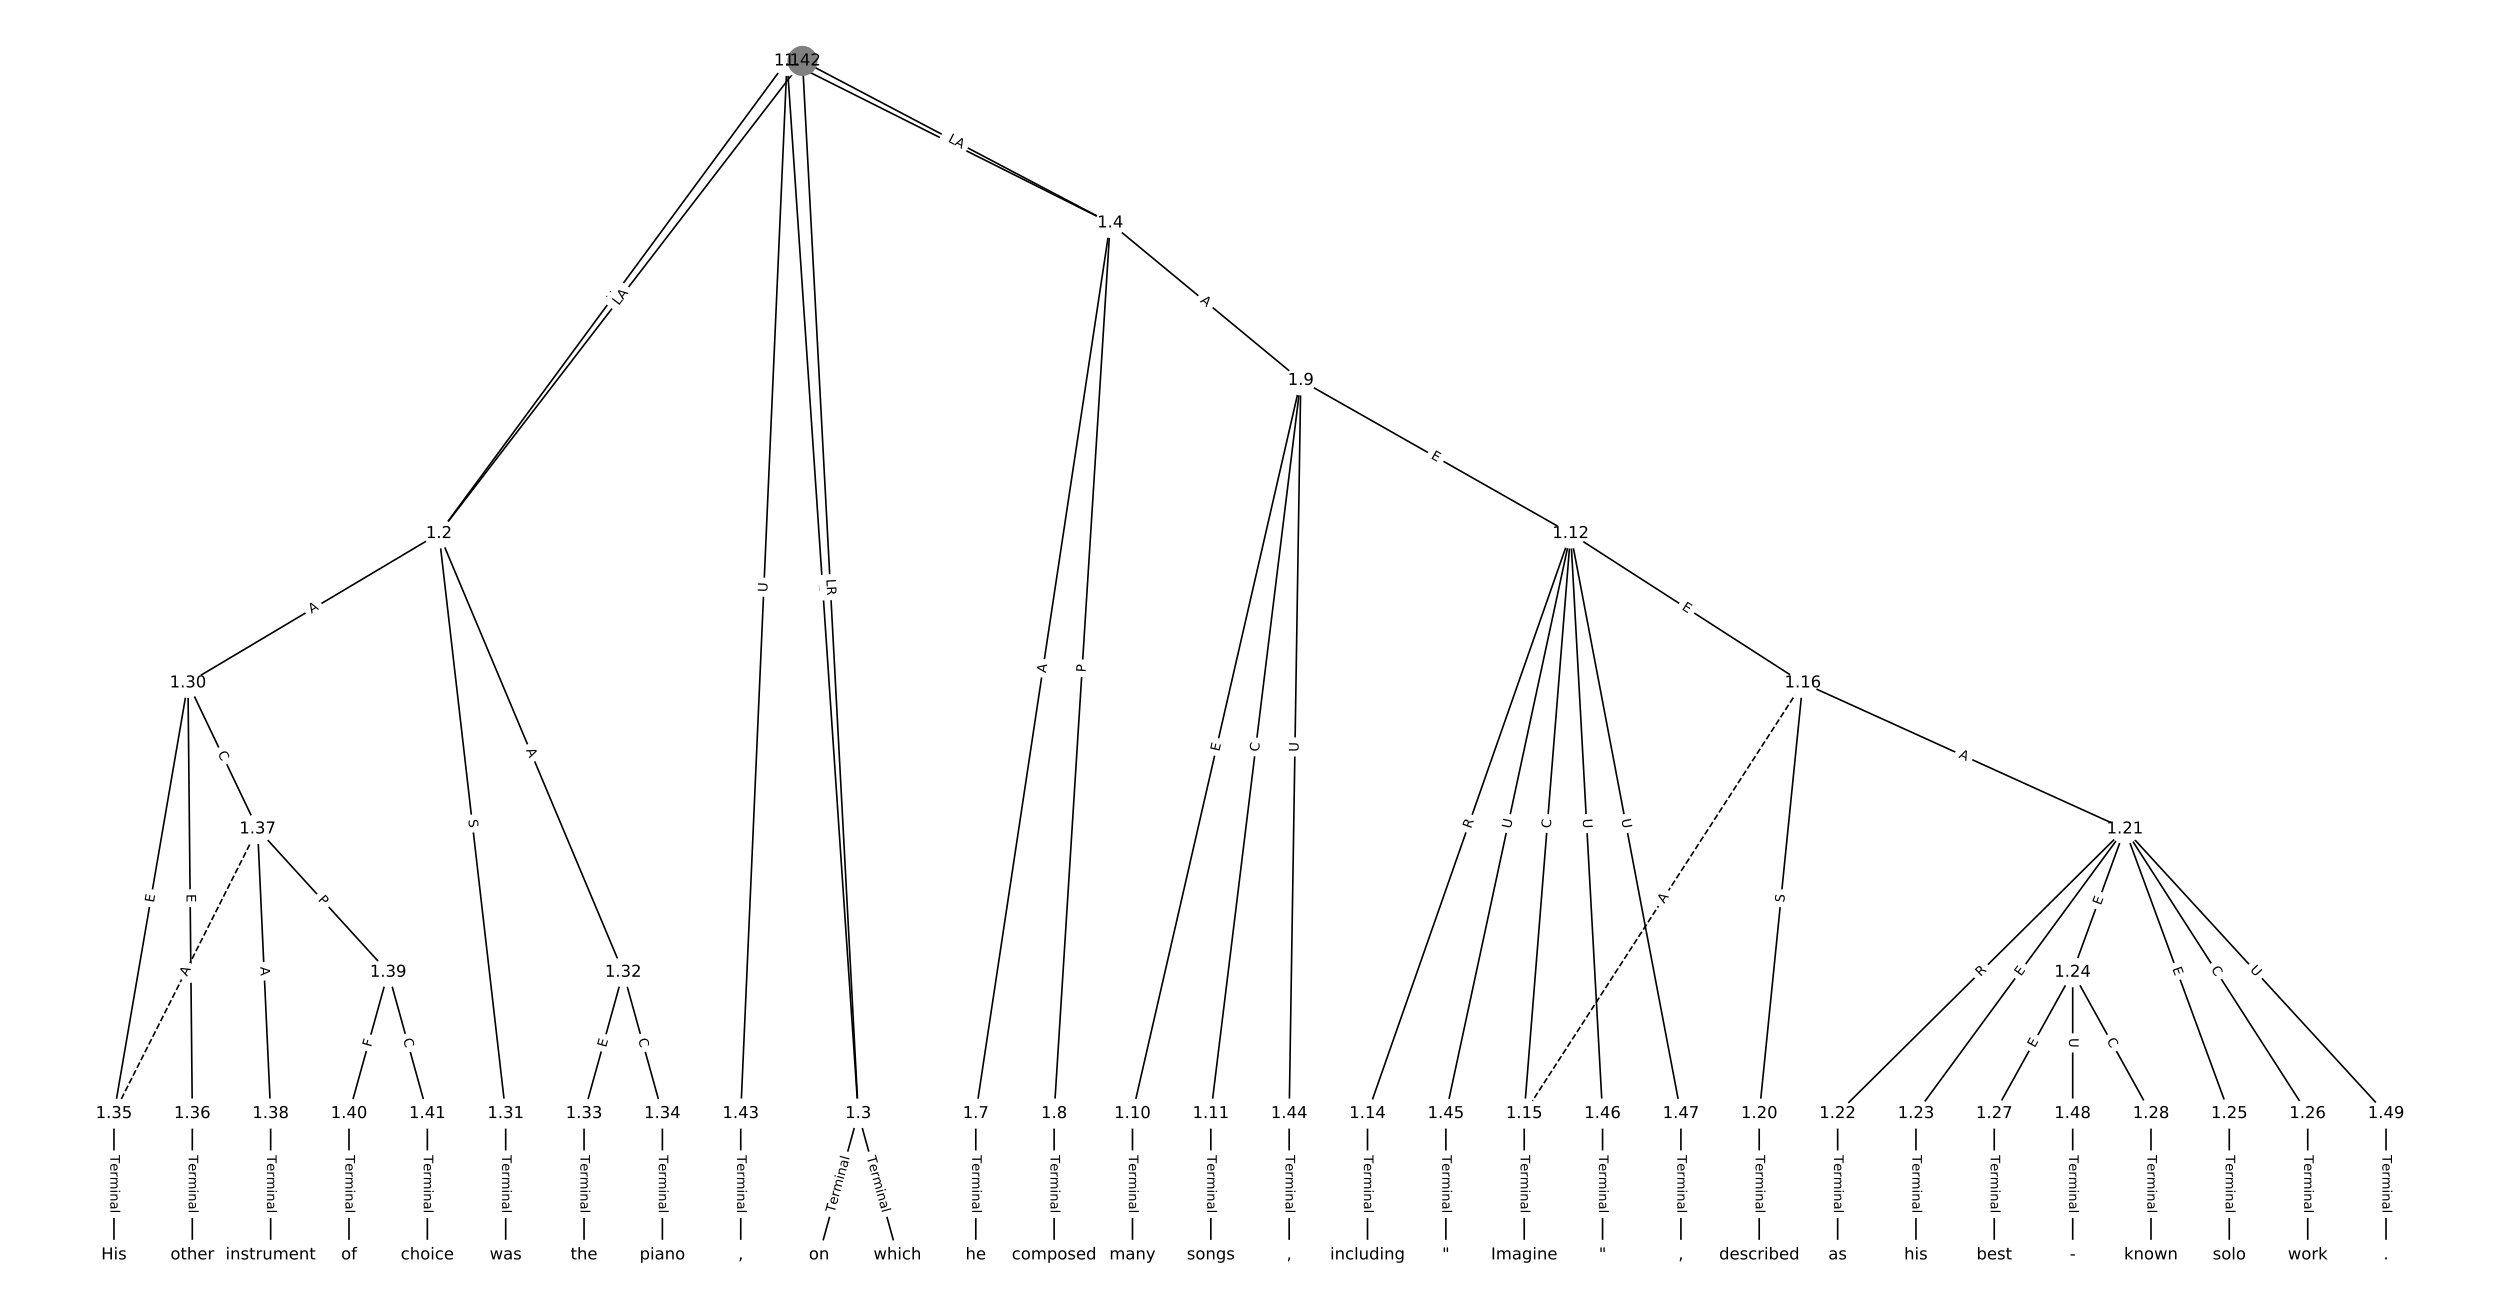 <?xml version="1.0" encoding="UTF-8"?>
<!DOCTYPE svg  PUBLIC '-//W3C//DTD SVG 1.1//EN'  'http://www.w3.org/Graphics/SVG/1.1/DTD/svg11.dtd'>
<svg width="1520pt" height="800pt" version="1.1" viewBox="0 0 1520 800" xmlns="http://www.w3.org/2000/svg" xmlns:xlink="http://www.w3.org/1999/xlink">
<defs>
<style type="text/css">*{stroke-linecap:butt;stroke-linejoin:round;white-space:pre;}</style>
</defs>
<path d="m0 800h1520v-800h-1520z" fill="#fff"/>
<g fill="none" stroke="#000">
<path d="m478.52 37.033-211.64 287.36" clip-path="url(#a)"/>
<path d="m478.52 37.033 43.298 640.01" clip-path="url(#a)"/>
<path d="m478.52 37.033 196.5 98.522" clip-path="url(#a)"/>
<path d="m478.52 37.033-28.155 640.01" clip-path="url(#a)"/>
<path d="m266.89 324.39-152.61 90.819" clip-path="url(#a)"/>
<path d="m266.89 324.39 40.578 352.66" clip-path="url(#a)"/>
<path d="m266.89 324.39 112.03 266.73" clip-path="url(#a)"/>
<path d="m521.82 677.04-23.818 85.923" clip-path="url(#a)"/>
<path d="m521.82 677.04 23.818 85.923" clip-path="url(#a)"/>
<path d="m675.02 135.55-81.745 541.49" clip-path="url(#a)"/>
<path d="m675.02 135.55-34.109 541.49" clip-path="url(#a)"/>
<path d="m675.02 135.55 115.85 95.703" clip-path="url(#a)"/>
<path d="m593.28 677.04v85.923" clip-path="url(#a)"/>
<path d="m640.91 677.04v85.923" clip-path="url(#a)"/>
<path d="m790.87 231.26-102.33 445.79" clip-path="url(#a)"/>
<path d="m790.87 231.26-54.693 445.79" clip-path="url(#a)"/>
<path d="m790.87 231.26 164.08 93.131" clip-path="url(#a)"/>
<path d="m790.87 231.26-7.057 445.79" clip-path="url(#a)"/>
<path d="m688.55 677.04v85.923" clip-path="url(#a)"/>
<path d="m736.18 677.04v85.923" clip-path="url(#a)"/>
<path d="m954.95 324.39-123.5 352.66" clip-path="url(#a)"/>
<path d="m954.95 324.39-28.228 352.66" clip-path="url(#a)"/>
<path d="m954.95 324.39 141.14 90.819" clip-path="url(#a)"/>
<path d="m954.95 324.39-75.864 352.66" clip-path="url(#a)"/>
<path d="m954.95 324.39 19.407 352.66" clip-path="url(#a)"/>
<path d="m954.95 324.39 67.042 352.66" clip-path="url(#a)"/>
<path d="m831.45 677.04v85.923" clip-path="url(#a)"/>
<path d="m926.72 677.04v85.923" clip-path="url(#a)"/>
<path d="m1096.1 415.21-169.37 261.84" clip-path="url(#a)" stroke-dasharray="3.7,1.6"/>
<path d="m1096.1 415.21-26.464 261.84" clip-path="url(#a)"/>
<path d="m1096.1 415.21 195.83 88.796" clip-path="url(#a)"/>
<path d="m1069.6 677.04v85.923" clip-path="url(#a)"/>
<path d="m1291.9 504-174.66 173.04" clip-path="url(#a)"/>
<path d="m1291.9 504-127.03 173.04" clip-path="url(#a)"/>
<path d="m1291.9 504-31.757 87.118" clip-path="url(#a)"/>
<path d="m1291.9 504 63.514 173.04" clip-path="url(#a)"/>
<path d="m1291.9 504 111.15 173.04" clip-path="url(#a)"/>
<path d="m1291.9 504 158.78 173.04" clip-path="url(#a)"/>
<path d="m1117.3 677.04v85.923" clip-path="url(#a)"/>
<path d="m1164.9 677.04v85.923" clip-path="url(#a)"/>
<path d="m1260.2 591.12-47.635 85.923" clip-path="url(#a)"/>
<path d="m1260.2 591.12 47.635 85.923" clip-path="url(#a)"/>
<path d="m1260.2 591.12v85.923" clip-path="url(#a)"/>
<path d="m1355.4 677.04v85.923" clip-path="url(#a)"/>
<path d="m1403.1 677.04v85.923" clip-path="url(#a)"/>
<path d="m1212.5 677.04v85.923" clip-path="url(#a)"/>
<path d="m1307.8 677.04v85.923" clip-path="url(#a)"/>
<path d="m114.28 415.21-44.989 261.84" clip-path="url(#a)"/>
<path d="m114.28 415.21 2.646 261.84" clip-path="url(#a)"/>
<path d="m114.28 415.21 42.343 88.796" clip-path="url(#a)"/>
<path d="m307.46 677.04v85.923" clip-path="url(#a)"/>
<path d="m378.92 591.12-23.818 85.923" clip-path="url(#a)"/>
<path d="m378.92 591.12 23.818 85.923" clip-path="url(#a)"/>
<path d="m355.1 677.04v85.923" clip-path="url(#a)"/>
<path d="m402.73 677.04v85.923" clip-path="url(#a)"/>
<path d="m69.286 677.04v85.923" clip-path="url(#a)"/>
<path d="m116.92 677.04v85.923" clip-path="url(#a)"/>
<path d="m156.62 504-87.332 173.04" clip-path="url(#a)" stroke-dasharray="3.7,1.6"/>
<path d="m156.62 504 7.939 173.04" clip-path="url(#a)"/>
<path d="m156.62 504 79.392 87.118" clip-path="url(#a)"/>
<path d="m164.56 677.04v85.923" clip-path="url(#a)"/>
<path d="m236.01 591.12-23.818 85.923" clip-path="url(#a)"/>
<path d="m236.01 591.12 23.818 85.923" clip-path="url(#a)"/>
<path d="m212.19 677.04v85.923" clip-path="url(#a)"/>
<path d="m259.83 677.04v85.923" clip-path="url(#a)"/>
<path d="m487.91 37.033-221.02 287.36" clip-path="url(#a)"/>
<path d="m487.91 37.033 33.913 640.01" clip-path="url(#a)"/>
<path d="m487.91 37.033 187.11 98.522" clip-path="url(#a)"/>
<path d="m450.37 677.04v85.923" clip-path="url(#a)"/>
<path d="m783.82 677.04v85.923" clip-path="url(#a)"/>
<path d="m879.09 677.04v85.923" clip-path="url(#a)"/>
<path d="m974.36 677.04v85.923" clip-path="url(#a)"/>
<path d="m1022 677.04v85.923" clip-path="url(#a)"/>
<path d="m1260.2 677.04v85.923" clip-path="url(#a)"/>
<path d="m1450.7 677.04v85.923" clip-path="url(#a)"/>
</g>
<path d="m375.97 186.85 3.568-4.844q1.423-1.932-0.509-3.356l-6.234-4.591q-1.932-1.423-3.356 0.509l-3.568 4.844q-1.423 1.932 0.509 3.356l6.234 4.591q1.932 1.423 3.356-0.509z" clip-path="url(#a)" fill="#fff" stroke="#fff"/>
<g clip-path="url(#a)">
<defs>
<path id="ah" d="m9.812 72.906h9.859v-29.891h35.844v29.891h9.859v-72.906h-9.859v34.719h-35.844v-34.719h-9.859z"/>
</defs>
<g transform="translate(372.7 184.44) rotate(-53.628) scale(.08 -.08)">
<use xlink:href="#ah"/>
</g>
</g>
<path d="m493.77 355.24 0.301 4.447q0.162 2.394 2.557 2.232l7.725-0.523q2.394-0.162 2.232-2.557l-0.301-4.447q-0.162-2.394-2.557-2.232l-7.725 0.523q-2.394 0.162-2.232 2.557z" clip-path="url(#a)" fill="#fff" stroke="#fff"/>
<g clip-path="url(#a)">
<defs>
<path id="y" d="m9.812 72.906h9.859v-64.609h35.5v-8.297h-45.359z"/>
</defs>
<g transform="translate(497.82 354.96) rotate(86.13) scale(.08 -.08)">
<use xlink:href="#y"/>
</g>
</g>
<path d="m571.27 90.552 5.378 2.696q2.145 1.076 3.221-1.07l3.47-6.921q1.076-2.145-1.07-3.221l-5.378-2.696q-2.145-1.076-3.221 1.07l-3.47 6.921q-1.076 2.145 1.07 3.221z" clip-path="url(#a)" fill="#fff" stroke="#fff"/>
<g clip-path="url(#a)">
<g transform="translate(573.09 86.919) rotate(26.629) scale(.08 -.08)">
<use xlink:href="#ah"/>
</g>
</g>
<path d="m470.58 360.24 0.257-5.849q0.105-2.398-2.292-2.503l-7.735-0.34q-2.398-0.105-2.503 2.292l-0.257 5.849q-0.105 2.398 2.292 2.503l7.735 0.34q2.398 0.105 2.503-2.292z" clip-path="url(#a)" fill="#fff" stroke="#fff"/>
<g clip-path="url(#a)">
<defs>
<path id="t" d="m8.688 72.906h9.922v-44.297q0-11.719 4.234-16.875 4.25-5.141 13.781-5.141 9.469 0 13.719 5.141 4.25 5.156 4.25 16.875v44.297h9.906v-45.516q0-14.25-7.062-21.531-7.047-7.281-20.812-7.281-13.828 0-20.891 7.281-7.047 7.281-7.047 21.531z"/>
</defs>
<g transform="translate(466.52 360.06) rotate(-87.481) scale(.08 -.08)">
<use xlink:href="#t"/>
</g>
</g>
<path d="m191.44 376.59 4.703-2.799q2.062-1.227 0.835-3.29l-3.959-6.654q-1.227-2.062-3.29-0.835l-4.703 2.799q-2.062 1.227-0.835 3.29l3.959 6.654q1.227 2.062 3.29 0.835z" clip-path="url(#a)" fill="#fff" stroke="#fff"/>
<g clip-path="url(#a)">
<defs>
<path id="s" d="m34.188 63.188-13.391-36.281h26.812zm-5.578 9.719h11.188l27.781-72.906h-10.25l-6.641 18.703h-32.859l-6.641-18.703h-10.406z"/>
</defs>
<g transform="translate(189.36 373.09) rotate(-30.757) scale(.08 -.08)">
<use xlink:href="#s"/>
</g>
</g>
<path d="m280.65 498.91 0.581 5.045q0.274 2.384 2.659 2.11l7.692-0.885q2.384-0.274 2.11-2.659l-0.581-5.045q-0.274-2.384-2.659-2.11l-7.692 0.885q-2.384 0.274-2.11 2.659z" clip-path="url(#a)" fill="#fff" stroke="#fff"/>
<g clip-path="url(#a)">
<defs>
<path id="am" d="m53.516 70.516v-9.625q-5.609 2.688-10.594 4-4.984 1.328-9.625 1.328-8.047 0-12.422-3.125t-4.375-8.891q0-4.844 2.906-7.312 2.906-2.453 11.016-3.969l5.953-1.219q11.031-2.109 16.281-7.406t5.25-14.172q0-10.609-7.109-16.078-7.094-5.469-20.812-5.469-5.172 0-11.016 1.172-5.828 1.172-12.078 3.469v10.156q6-3.359 11.766-5.078 5.766-1.703 11.328-1.703 8.438 0 13.031 3.312 4.594 3.328 4.594 9.484 0 5.359-3.297 8.391t-10.812 4.547l-6.016 1.172q-11.031 2.188-15.969 6.875-4.922 4.688-4.922 13.047 0 9.672 6.812 15.234t18.766 5.562q5.141 0 10.453-0.938 5.328-0.922 10.891-2.766z"/>
</defs>
<g transform="translate(284.69 498.45) rotate(83.436) scale(.08 -.08)">
<use xlink:href="#am"/>
</g>
</g>
<path d="m316.06 457.66 2.119 5.045q0.929 2.213 3.142 1.283l7.138-2.998q2.213-0.929 1.283-3.142l-2.119-5.045q-0.929-2.213-3.142-1.283l-7.138 2.998q-2.213 0.929-1.283 3.142z" clip-path="url(#a)" fill="#fff" stroke="#fff"/>
<g clip-path="url(#a)">
<g transform="translate(319.81 456.09) rotate(67.217) scale(.08 -.08)">
<use xlink:href="#s"/>
</g>
</g>
<path d="m511.24 738.68 9.425-34.003q0.641-2.313-1.672-2.954l-7.461-2.068q-2.313-0.641-2.954 1.672l-9.425 34.003q-0.641 2.313 1.672 2.954l7.461 2.068q2.313 0.641 2.954-1.672z" clip-path="url(#a)" fill="#fff" stroke="#fff"/>
<g clip-path="url(#a)">
<defs>
<path id="l" d="m-0.297 72.906h61.672v-8.312h-25.875v-64.594h-9.906v64.594h-25.891z"/>
<path id="g" d="m56.203 29.594v-4.391h-41.312q0.594-9.281 5.594-14.141t13.938-4.859q5.172 0 10.031 1.266t9.656 3.812v-8.5q-4.844-2.047-9.922-3.125t-10.297-1.078q-13.094 0-20.734 7.609-7.641 7.625-7.641 20.625 0 13.422 7.25 21.297 7.25 7.891 19.562 7.891 11.031 0 17.453-7.109 6.422-7.094 6.422-19.297zm-8.984 2.641q-0.094 7.359-4.125 11.75-4.031 4.406-10.672 4.406-7.516 0-12.031-4.25t-5.203-11.969z"/>
<path id="i" d="m41.109 46.297q-1.516 0.875-3.297 1.281-1.781 0.422-3.922 0.422-7.625 0-11.703-4.953t-4.078-14.234v-28.812h-9.031v54.688h9.031v-8.5q2.844 4.984 7.375 7.391 4.547 2.422 11.047 2.422 0.922 0 2.047-0.125 1.125-0.109 2.484-0.359z"/>
<path id="j" d="m52 44.188q3.375 6.062 8.062 8.938t11.031 2.875q8.547 0 13.188-5.984 4.641-5.969 4.641-17v-33.016h-9.031v32.719q0 7.859-2.797 11.656-2.781 3.812-8.484 3.812-6.984 0-11.047-4.641-4.047-4.625-4.047-12.641v-30.906h-9.031v32.719q0 7.906-2.781 11.688t-8.594 3.781q-6.891 0-10.953-4.656-4.047-4.656-4.047-12.625v-30.906h-9.031v54.688h9.031v-8.5q3.078 5.031 7.375 7.422t10.203 2.391q5.969 0 10.141-3.031 4.172-3.016 6.172-8.781z"/>
<path id="f" d="m9.422 54.688h8.984v-54.688h-8.984zm0 21.297h8.984v-11.391h-8.984z"/>
<path id="e" d="m54.891 33.016v-33.016h-8.984v32.719q0 7.766-3.031 11.609-3.031 3.859-9.078 3.859-7.281 0-11.484-4.641-4.203-4.625-4.203-12.641v-30.906h-9.031v54.688h9.031v-8.5q3.234 4.938 7.594 7.375 4.375 2.438 10.094 2.438 9.422 0 14.25-5.828 4.844-5.828 4.844-17.156z"/>
<path id="h" d="m34.281 27.484q-10.891 0-15.094-2.484t-4.203-8.5q0-4.781 3.156-7.594 3.156-2.797 8.562-2.797 7.484 0 12 5.297t4.516 14.078v2zm17.922 3.719v-31.203h-8.984v8.297q-3.078-4.969-7.672-7.344t-11.234-2.375q-8.391 0-13.359 4.719-4.953 4.719-4.953 12.625 0 9.219 6.172 13.906 6.188 4.688 18.438 4.688h12.609v0.891q0 6.203-4.078 9.594t-11.453 3.391q-4.688 0-9.141-1.125-4.438-1.125-8.531-3.375v8.312q4.922 1.906 9.562 2.844 4.641 0.953 9.031 0.953 11.875 0 17.734-6.156 5.859-6.141 5.859-18.641z"/>
<path id="k" d="m9.422 75.984h8.984v-75.984h-8.984z"/>
</defs>
<g transform="translate(507.33 737.6) rotate(-74.507) scale(.08 -.08)">
<use xlink:href="#l"/>
<use x="60.818" xlink:href="#g"/>
<use x="122.342" xlink:href="#i"/>
<use x="163.439" xlink:href="#j"/>
<use x="260.852" xlink:href="#f"/>
<use x="288.635" xlink:href="#e"/>
<use x="352.014" xlink:href="#h"/>
<use x="413.293" xlink:href="#k"/>
</g>
</g>
<path d="m522.98 704.68 9.425 34.003q0.641 2.313 2.954 1.672l7.461-2.068q2.313-0.641 1.672-2.954l-9.425-34.003q-0.641-2.313-2.954-1.672l-7.461 2.068q-2.313 0.641-1.672 2.954z" clip-path="url(#a)" fill="#fff" stroke="#fff"/>
<g clip-path="url(#a)">
<g transform="translate(526.89 703.59) rotate(74.507) scale(.08 -.08)">
<use xlink:href="#l"/>
<use x="60.818" xlink:href="#g"/>
<use x="122.342" xlink:href="#i"/>
<use x="163.439" xlink:href="#j"/>
<use x="260.852" xlink:href="#f"/>
<use x="288.635" xlink:href="#e"/>
<use x="352.014" xlink:href="#h"/>
<use x="413.293" xlink:href="#k"/>
</g>
</g>
<path d="m639.94 409.94 0.817-5.411q0.358-2.373-2.015-2.731l-7.656-1.156q-2.373-0.358-2.731 2.015l-0.817 5.411q-0.358 2.373 2.015 2.731l7.656 1.156q2.373 0.358 2.731-2.015z" clip-path="url(#a)" fill="#fff" stroke="#fff"/>
<g clip-path="url(#a)">
<g transform="translate(635.92 409.33) rotate(-81.415) scale(.08 -.08)">
<use xlink:href="#s"/>
</g>
</g>
<path d="m664.07 409.1 0.303-4.814q0.151-2.395-2.244-2.546l-7.727-0.487q-2.395-0.151-2.546 2.244l-0.303 4.814q-0.151 2.395 2.244 2.546l7.727 0.487q2.395 0.151 2.546-2.244z" clip-path="url(#a)" fill="#fff" stroke="#fff"/>
<g clip-path="url(#a)">
<defs>
<path id="an" d="m19.672 64.797v-27.391h12.406q6.891 0 10.641 3.562 3.766 3.562 3.766 10.156 0 6.547-3.766 10.109-3.75 3.562-10.641 3.562zm-9.859 8.109h22.266q12.266 0 18.531-5.547 6.281-5.547 6.281-16.234 0-10.797-6.281-16.312-6.266-5.516-18.531-5.516h-12.406v-29.297h-9.859z"/>
</defs>
<g transform="translate(660.02 408.85) rotate(-86.396) scale(.08 -.08)">
<use xlink:href="#an"/>
</g>
</g>
<path d="m726.84 186.5 4.219 3.485q1.85 1.528 3.379-0.322l4.931-5.969q1.528-1.85-0.322-3.379l-4.219-3.485q-1.85-1.528-3.379 0.322l-4.931 5.969q-1.528 1.85 0.322 3.379z" clip-path="url(#a)" fill="#fff" stroke="#fff"/>
<g clip-path="url(#a)">
<g transform="translate(729.43 183.37) rotate(39.559) scale(.08 -.08)">
<use xlink:href="#s"/>
</g>
</g>
<path d="m587 702.36v35.285q0 2.4 2.4 2.4h7.742q2.4 0 2.4-2.4v-35.285q0-2.4-2.4-2.4h-7.742q-2.4 0-2.4 2.4z" clip-path="url(#a)" fill="#fff" stroke="#fff"/>
<g clip-path="url(#a)">
<g transform="translate(591.07 702.36) rotate(90) scale(.08 -.08)">
<use xlink:href="#l"/>
<use x="60.818" xlink:href="#g"/>
<use x="122.342" xlink:href="#i"/>
<use x="163.439" xlink:href="#j"/>
<use x="260.852" xlink:href="#f"/>
<use x="288.635" xlink:href="#e"/>
<use x="352.014" xlink:href="#h"/>
<use x="413.293" xlink:href="#k"/>
</g>
</g>
<path d="m634.64 702.36v35.285q0 2.4 2.4 2.4h7.742q2.4 0 2.4-2.4v-35.285q0-2.4-2.4-2.4h-7.742q-2.4 0-2.4 2.4z" clip-path="url(#a)" fill="#fff" stroke="#fff"/>
<g clip-path="url(#a)">
<g transform="translate(638.7 702.36) rotate(90) scale(.08 -.08)">
<use xlink:href="#l"/>
<use x="60.818" xlink:href="#g"/>
<use x="122.342" xlink:href="#i"/>
<use x="163.439" xlink:href="#j"/>
<use x="260.852" xlink:href="#f"/>
<use x="288.635" xlink:href="#e"/>
<use x="352.014" xlink:href="#h"/>
<use x="413.293" xlink:href="#k"/>
</g>
</g>
<path d="m745.26 458.02 1.131-4.927q0.537-2.339-1.802-2.876l-7.546-1.732q-2.339-0.537-2.876 1.802l-1.131 4.927q-0.537 2.339 1.802 2.876l7.546 1.732q2.339 0.537 2.876-1.802z" clip-path="url(#a)" fill="#fff" stroke="#fff"/>
<g clip-path="url(#a)">
<defs>
<path id="r" d="m9.812 72.906h46.094v-8.312h-36.234v-21.578h34.719v-8.297h-34.719v-26.422h37.109v-8.297h-46.969z"/>
</defs>
<g transform="translate(741.3 457.11) rotate(-77.072) scale(.08 -.08)">
<use xlink:href="#r"/>
</g>
</g>
<path d="m769.41 457.69 0.68-5.545q0.292-2.382-2.09-2.674l-7.685-0.943q-2.382-0.292-2.674 2.09l-0.68 5.545q-0.292 2.382 2.09 2.674l7.685 0.943q2.382 0.292 2.674-2.09z" clip-path="url(#a)" fill="#fff" stroke="#fff"/>
<g clip-path="url(#a)">
<defs>
<path id="u" d="m64.406 67.281v-10.391q-4.984 4.641-10.625 6.922-5.641 2.297-11.984 2.297-12.5 0-19.141-7.641t-6.641-22.094q0-14.406 6.641-22.047t19.141-7.641q6.344 0 11.984 2.297t10.625 6.938v-10.312q-5.172-3.516-10.969-5.281-5.781-1.75-12.219-1.75-16.562 0-26.094 10.125-9.516 10.141-9.516 27.672 0 17.578 9.516 27.703 9.531 10.141 26.094 10.141 6.531 0 12.312-1.734 5.797-1.734 10.875-5.203z"/>
</defs>
<g transform="translate(765.38 457.19) rotate(-83.005) scale(.08 -.08)">
<use xlink:href="#u"/>
</g>
</g>
<path d="m867.62 282.03 4.396 2.495q2.087 1.185 3.272-0.903l3.822-6.733q1.185-2.087-0.903-3.272l-4.396-2.495q-2.087-1.185-3.272 0.903l-3.822 6.733q-1.185 2.087 0.903 3.272z" clip-path="url(#a)" fill="#fff" stroke="#fff"/>
<g clip-path="url(#a)">
<g transform="translate(869.63 278.5) rotate(29.579) scale(.08 -.08)">
<use xlink:href="#r"/>
</g>
</g>
<path d="m793.57 457.18 0.093-5.854q0.038-2.4-2.362-2.438l-7.742-0.123q-2.4-0.038-2.438 2.362l-0.093 5.854q-0.038 2.4 2.362 2.438l7.742 0.123q2.4 0.038 2.438-2.362z" clip-path="url(#a)" fill="#fff" stroke="#fff"/>
<g clip-path="url(#a)">
<g transform="translate(789.51 457.11) rotate(-89.093) scale(.08 -.08)">
<use xlink:href="#t"/>
</g>
</g>
<path d="m682.28 702.36v35.285q0 2.4 2.4 2.4h7.742q2.4 0 2.4-2.4v-35.285q0-2.4-2.4-2.4h-7.742q-2.4 0-2.4 2.4z" clip-path="url(#a)" fill="#fff" stroke="#fff"/>
<g clip-path="url(#a)">
<g transform="translate(686.34 702.36) rotate(90) scale(.08 -.08)">
<use xlink:href="#l"/>
<use x="60.818" xlink:href="#g"/>
<use x="122.342" xlink:href="#i"/>
<use x="163.439" xlink:href="#j"/>
<use x="260.852" xlink:href="#f"/>
<use x="288.635" xlink:href="#e"/>
<use x="352.014" xlink:href="#h"/>
<use x="413.293" xlink:href="#k"/>
</g>
</g>
<path d="m729.91 702.36v35.285q0 2.4 2.4 2.4h7.742q2.4 0 2.4-2.4v-35.285q0-2.4-2.4-2.4h-7.742q-2.4 0-2.4 2.4z" clip-path="url(#a)" fill="#fff" stroke="#fff"/>
<g clip-path="url(#a)">
<g transform="translate(733.97 702.36) rotate(90) scale(.08 -.08)">
<use xlink:href="#l"/>
<use x="60.818" xlink:href="#g"/>
<use x="122.342" xlink:href="#i"/>
<use x="163.439" xlink:href="#j"/>
<use x="260.852" xlink:href="#f"/>
<use x="288.635" xlink:href="#e"/>
<use x="352.014" xlink:href="#h"/>
<use x="413.293" xlink:href="#k"/>
</g>
</g>
<path d="m898.2 505.41 1.837-5.246q0.793-2.265-1.472-3.058l-7.307-2.559q-2.265-0.793-3.058 1.472l-1.837 5.246q-0.793 2.265 1.472 3.058l7.307 2.559q2.265 0.793 3.058-1.472z" clip-path="url(#a)" fill="#fff" stroke="#fff"/>
<g clip-path="url(#a)">
<defs>
<path id="ag" d="m44.391 34.188q3.172-1.078 6.172-4.594t6.031-9.672l10.016-19.922h-10.609l-9.312 18.703q-3.625 7.328-7.016 9.719t-9.25 2.391h-10.75v-30.812h-9.859v72.906h22.266q12.5 0 18.656-5.234 6.156-5.219 6.156-15.766 0-6.891-3.203-11.438-3.203-4.531-9.297-6.281zm-24.719 30.609v-25.875h12.406q7.125 0 10.766 3.297t3.641 9.688-3.641 9.641-10.766 3.25z"/>
</defs>
<g transform="translate(894.37 504.07) rotate(-70.7) scale(.08 -.08)">
<use xlink:href="#ag"/>
</g>
</g>
<path d="m946.87 504 0.446-5.568q0.192-2.392-2.201-2.584l-7.718-0.618q-2.392-0.192-2.584 2.201l-0.446 5.568q-0.192 2.392 2.201 2.584l7.718 0.618q2.392 0.192 2.584-2.201z" clip-path="url(#a)" fill="#fff" stroke="#fff"/>
<g clip-path="url(#a)">
<g transform="translate(942.82 503.68) rotate(-85.424) scale(.08 -.08)">
<use xlink:href="#u"/>
</g>
</g>
<path d="m1020 373.7 4.251 2.735q2.018 1.299 3.317-0.72l4.19-6.511q1.299-2.018-0.72-3.317l-4.251-2.735q-2.018-1.299-3.317 0.72l-4.19 6.511q-1.299 2.018 0.72 3.317z" clip-path="url(#a)" fill="#fff" stroke="#fff"/>
<g clip-path="url(#a)">
<g transform="translate(1022.2 370.29) rotate(32.76) scale(.08 -.08)">
<use xlink:href="#r"/>
</g>
</g>
<path d="m922.54 504.9 1.231-5.724q0.505-2.346-1.842-2.851l-7.569-1.628q-2.346-0.505-2.851 1.842l-1.231 5.724q-0.505 2.346 1.842 2.851l7.569 1.628q2.346 0.505 2.851-1.842z" clip-path="url(#a)" fill="#fff" stroke="#fff"/>
<g clip-path="url(#a)">
<g transform="translate(918.56 504.04) rotate(-77.859) scale(.08 -.08)">
<use xlink:href="#t"/>
</g>
</g>
<path d="m958.23 498.14 0.322 5.846q0.132 2.396 2.528 2.264l7.731-0.425q2.396-0.132 2.264-2.528l-0.322-5.846q-0.132-2.396-2.528-2.264l-7.731 0.425q-2.396 0.132-2.264 2.528z" clip-path="url(#a)" fill="#fff" stroke="#fff"/>
<g clip-path="url(#a)">
<g transform="translate(962.29 497.91) rotate(86.85) scale(.08 -.08)">
<use xlink:href="#t"/>
</g>
</g>
<path d="m981.77 499.01 1.093 5.752q0.448 2.358 2.806 1.909l7.606-1.446q2.358-0.448 1.909-2.806l-1.093-5.752q-0.448-2.358-2.806-1.909l-7.606 1.446q-2.358 0.448-1.909 2.806z" clip-path="url(#a)" fill="#fff" stroke="#fff"/>
<g clip-path="url(#a)">
<g transform="translate(985.76 498.25) rotate(79.236) scale(.08 -.08)">
<use xlink:href="#t"/>
</g>
</g>
<path d="m825.18 702.36v35.285q0 2.4 2.4 2.4h7.742q2.4 0 2.4-2.4v-35.285q0-2.4-2.4-2.4h-7.742q-2.4 0-2.4 2.4z" clip-path="url(#a)" fill="#fff" stroke="#fff"/>
<g clip-path="url(#a)">
<g transform="translate(829.25 702.36) rotate(90) scale(.08 -.08)">
<use xlink:href="#l"/>
<use x="60.818" xlink:href="#g"/>
<use x="122.342" xlink:href="#i"/>
<use x="163.439" xlink:href="#j"/>
<use x="260.852" xlink:href="#f"/>
<use x="288.635" xlink:href="#e"/>
<use x="352.014" xlink:href="#h"/>
<use x="413.293" xlink:href="#k"/>
</g>
</g>
<path d="m920.45 702.36v35.285q0 2.4 2.4 2.4h7.742q2.4 0 2.4-2.4v-35.285q0-2.4-2.4-2.4h-7.742q-2.4 0-2.4 2.4z" clip-path="url(#a)" fill="#fff" stroke="#fff"/>
<g clip-path="url(#a)">
<g transform="translate(924.52 702.36) rotate(90) scale(.08 -.08)">
<use xlink:href="#l"/>
<use x="60.818" xlink:href="#g"/>
<use x="122.342" xlink:href="#i"/>
<use x="163.439" xlink:href="#j"/>
<use x="260.852" xlink:href="#f"/>
<use x="288.635" xlink:href="#e"/>
<use x="352.014" xlink:href="#h"/>
<use x="413.293" xlink:href="#k"/>
</g>
</g>
<path d="m1015.2 551.83 2.972-4.595q1.304-2.015-0.712-3.319l-6.501-4.205q-2.015-1.304-3.319 0.712l-2.972 4.595q-1.304 2.015 0.712 3.319l6.501 4.205q2.015 1.304 3.319-0.712z" clip-path="url(#a)" fill="#fff" stroke="#fff"/>
<g clip-path="url(#a)">
<g transform="translate(1011.8 549.62) rotate(-57.103) scale(.08 -.08)">
<use xlink:href="#s"/>
</g>
</g>
<path d="m1088.8 549.28 0.511-5.053q0.241-2.388-2.147-2.629l-7.703-0.779q-2.388-0.241-2.629 2.147l-0.511 5.053q-0.241 2.388 2.147 2.629l7.703 0.779q2.388 0.241 2.629-2.147z" clip-path="url(#a)" fill="#fff" stroke="#fff"/>
<g clip-path="url(#a)">
<g transform="translate(1084.8 548.87) rotate(-84.229) scale(.08 -.08)">
<use xlink:href="#am"/>
</g>
</g>
<path d="m1188.9 464.19 4.984 2.26q2.186 0.991 3.177-1.195l3.197-7.051q0.991-2.186-1.195-3.177l-4.984-2.26q-2.186-0.991-3.177 1.195l-3.197 7.051q-0.991 2.186 1.195 3.177z" clip-path="url(#a)" fill="#fff" stroke="#fff"/>
<g clip-path="url(#a)">
<g transform="translate(1190.6 460.49) rotate(24.391) scale(.08 -.08)">
<use xlink:href="#s"/>
</g>
</g>
<path d="m1063.4 702.36v35.285q0 2.4 2.4 2.4h7.742q2.4 0 2.4-2.4v-35.285q0-2.4-2.4-2.4h-7.742q-2.4 0-2.4 2.4z" clip-path="url(#a)" fill="#fff" stroke="#fff"/>
<g clip-path="url(#a)">
<g transform="translate(1067.4 702.36) rotate(90) scale(.08 -.08)">
<use xlink:href="#l"/>
<use x="60.818" xlink:href="#g"/>
<use x="122.342" xlink:href="#i"/>
<use x="163.439" xlink:href="#j"/>
<use x="260.852" xlink:href="#f"/>
<use x="288.635" xlink:href="#e"/>
<use x="352.014" xlink:href="#h"/>
<use x="413.293" xlink:href="#k"/>
</g>
</g>
<path d="m1207 596.93 3.949-3.912q1.705-1.689 0.016-3.394l-5.449-5.5q-1.689-1.705-3.394-0.016l-3.949 3.912q-1.705 1.689-0.016 3.394l5.449 5.5q1.689 1.705 3.394 0.016z" clip-path="url(#a)" fill="#fff" stroke="#fff"/>
<g clip-path="url(#a)">
<g transform="translate(1204.2 594.05) rotate(-44.733) scale(.08 -.08)">
<use xlink:href="#ag"/>
</g>
</g>
<path d="m1232 596.27 2.991-4.075q1.42-1.935-0.514-3.355l-6.241-4.582q-1.935-1.42-3.355 0.514l-2.991 4.075q-1.42 1.935 0.514 3.355l6.241 4.582q1.935 1.42 3.355-0.514z" clip-path="url(#a)" fill="#fff" stroke="#fff"/>
<g clip-path="url(#a)">
<g transform="translate(1228.7 593.87) rotate(-53.718) scale(.08 -.08)">
<use xlink:href="#r"/>
</g>
</g>
<path d="m1281.1 552.08 1.731-4.749q0.822-2.255-1.433-3.077l-7.274-2.652q-2.255-0.822-3.077 1.433l-1.731 4.749q-0.822 2.255 1.433 3.077l7.274 2.652q2.255 0.822 3.077-1.433z" clip-path="url(#a)" fill="#fff" stroke="#fff"/>
<g clip-path="url(#a)">
<g transform="translate(1277.3 550.69) rotate(-69.972) scale(.08 -.08)">
<use xlink:href="#r"/>
</g>
</g>
<path d="m1316.9 590.31 1.742 4.745q0.827 2.253 3.08 1.426l7.268-2.668q2.253-0.827 1.426-3.08l-1.742-4.745q-0.827-2.253-3.08-1.426l-7.268 2.668q-2.253 0.827-1.426 3.08z" clip-path="url(#a)" fill="#fff" stroke="#fff"/>
<g clip-path="url(#a)">
<g transform="translate(1320.7 588.91) rotate(69.845) scale(.08 -.08)">
<use xlink:href="#r"/>
</g>
</g>
<path d="m1340.7 591.56 3.019 4.7q1.297 2.019 3.316 0.722l6.514-4.184q2.019-1.297 0.722-3.316l-3.019-4.7q-1.297-2.019-3.316-0.722l-6.514 4.184q-2.019 1.297-0.722 3.316z" clip-path="url(#a)" fill="#fff" stroke="#fff"/>
<g clip-path="url(#a)">
<g transform="translate(1344.1 589.37) rotate(57.286) scale(.08 -.08)">
<use xlink:href="#u"/>
</g>
</g>
<path d="m1364.7 592.61 3.959 4.314q1.623 1.768 3.391 0.146l5.705-5.235q1.768-1.623 0.146-3.391l-3.959-4.314q-1.623-1.768-3.391-0.146l-5.705 5.235q-1.768 1.623-0.146 3.391z" clip-path="url(#a)" fill="#fff" stroke="#fff"/>
<g clip-path="url(#a)">
<g transform="translate(1367.7 589.86) rotate(47.46) scale(.08 -.08)">
<use xlink:href="#t"/>
</g>
</g>
<path d="m1111 702.36v35.285q0 2.4 2.4 2.4h7.742q2.4 0 2.4-2.4v-35.285q0-2.4-2.4-2.4h-7.742q-2.4 0-2.4 2.4z" clip-path="url(#a)" fill="#fff" stroke="#fff"/>
<g clip-path="url(#a)">
<g transform="translate(1115.1 702.36) rotate(90) scale(.08 -.08)">
<use xlink:href="#l"/>
<use x="60.818" xlink:href="#g"/>
<use x="122.342" xlink:href="#i"/>
<use x="163.439" xlink:href="#j"/>
<use x="260.852" xlink:href="#f"/>
<use x="288.635" xlink:href="#e"/>
<use x="352.014" xlink:href="#h"/>
<use x="413.293" xlink:href="#k"/>
</g>
</g>
<path d="m1158.6 702.36v35.285q0 2.4 2.4 2.4h7.742q2.4 0 2.4-2.4v-35.285q0-2.4-2.4-2.4h-7.742q-2.4 0-2.4 2.4z" clip-path="url(#a)" fill="#fff" stroke="#fff"/>
<g clip-path="url(#a)">
<g transform="translate(1162.7 702.36) rotate(90) scale(.08 -.08)">
<use xlink:href="#l"/>
<use x="60.818" xlink:href="#g"/>
<use x="122.342" xlink:href="#i"/>
<use x="163.439" xlink:href="#j"/>
<use x="260.852" xlink:href="#f"/>
<use x="288.635" xlink:href="#e"/>
<use x="352.014" xlink:href="#h"/>
<use x="413.293" xlink:href="#k"/>
</g>
</g>
<path d="m1240.6 639.33 2.451-4.421q1.164-2.099-0.935-3.263l-6.771-3.754q-2.099-1.164-3.263 0.935l-2.451 4.421q-1.164 2.099 0.935 3.263l6.771 3.754q2.099 1.164 3.263-0.935z" clip-path="url(#a)" fill="#fff" stroke="#fff"/>
<g clip-path="url(#a)">
<g transform="translate(1237.1 637.36) rotate(-60.996) scale(.08 -.08)">
<use xlink:href="#r"/>
</g>
</g>
<path d="m1277.2 634.68 2.709 4.886q1.164 2.099 3.263 0.935l6.771-3.754q2.099-1.164 0.935-3.263l-2.709-4.886q-1.164-2.099-3.263-0.935l-6.771 3.754q-2.099 1.164-0.935 3.263z" clip-path="url(#a)" fill="#fff" stroke="#fff"/>
<g clip-path="url(#a)">
<g transform="translate(1280.7 632.71) rotate(60.996) scale(.08 -.08)">
<use xlink:href="#u"/>
</g>
</g>
<path d="m1253.9 631.15v5.855q0 2.4 2.4 2.4h7.742q2.4 0 2.4-2.4v-5.855q0-2.4-2.4-2.4h-7.742q-2.4 0-2.4 2.4z" clip-path="url(#a)" fill="#fff" stroke="#fff"/>
<g clip-path="url(#a)">
<g transform="translate(1258 631.15) rotate(90) scale(.08 -.08)">
<use xlink:href="#t"/>
</g>
</g>
<path d="m1349.2 702.36v35.285q0 2.4 2.4 2.4h7.742q2.4 0 2.4-2.4v-35.285q0-2.4-2.4-2.4h-7.742q-2.4 0-2.4 2.4z" clip-path="url(#a)" fill="#fff" stroke="#fff"/>
<g clip-path="url(#a)">
<g transform="translate(1353.2 702.36) rotate(90) scale(.08 -.08)">
<use xlink:href="#l"/>
<use x="60.818" xlink:href="#g"/>
<use x="122.342" xlink:href="#i"/>
<use x="163.439" xlink:href="#j"/>
<use x="260.852" xlink:href="#f"/>
<use x="288.635" xlink:href="#e"/>
<use x="352.014" xlink:href="#h"/>
<use x="413.293" xlink:href="#k"/>
</g>
</g>
<path d="m1396.8 702.36v35.285q0 2.4 2.4 2.4h7.742q2.4 0 2.4-2.4v-35.285q0-2.4-2.4-2.4h-7.742q-2.4 0-2.4 2.4z" clip-path="url(#a)" fill="#fff" stroke="#fff"/>
<g clip-path="url(#a)">
<g transform="translate(1400.9 702.36) rotate(90) scale(.08 -.08)">
<use xlink:href="#l"/>
<use x="60.818" xlink:href="#g"/>
<use x="122.342" xlink:href="#i"/>
<use x="163.439" xlink:href="#j"/>
<use x="260.852" xlink:href="#f"/>
<use x="288.635" xlink:href="#e"/>
<use x="352.014" xlink:href="#h"/>
<use x="413.293" xlink:href="#k"/>
</g>
</g>
<path d="m1206.3 702.36v35.285q0 2.4 2.4 2.4h7.742q2.4 0 2.4-2.4v-35.285q0-2.4-2.4-2.4h-7.742q-2.4 0-2.4 2.4z" clip-path="url(#a)" fill="#fff" stroke="#fff"/>
<g clip-path="url(#a)">
<g transform="translate(1210.3 702.36) rotate(90) scale(.08 -.08)">
<use xlink:href="#l"/>
<use x="60.818" xlink:href="#g"/>
<use x="122.342" xlink:href="#i"/>
<use x="163.439" xlink:href="#j"/>
<use x="260.852" xlink:href="#f"/>
<use x="288.635" xlink:href="#e"/>
<use x="352.014" xlink:href="#h"/>
<use x="413.293" xlink:href="#k"/>
</g>
</g>
<path d="m1301.5 702.36v35.285q0 2.4 2.4 2.4h7.742q2.4 0 2.4-2.4v-35.285q0-2.4-2.4-2.4h-7.742q-2.4 0-2.4 2.4z" clip-path="url(#a)" fill="#fff" stroke="#fff"/>
<g clip-path="url(#a)">
<g transform="translate(1305.6 702.36) rotate(90) scale(.08 -.08)">
<use xlink:href="#l"/>
<use x="60.818" xlink:href="#g"/>
<use x="122.342" xlink:href="#i"/>
<use x="163.439" xlink:href="#j"/>
<use x="260.852" xlink:href="#f"/>
<use x="288.635" xlink:href="#e"/>
<use x="352.014" xlink:href="#h"/>
<use x="413.293" xlink:href="#k"/>
</g>
</g>
<path d="m97.534 549.68 0.856-4.982q0.406-2.365-1.959-2.772l-7.631-1.311q-2.365-0.406-2.772 1.959l-0.856 4.982q-0.406 2.365 1.959 2.772l7.631 1.311q2.365 0.406 2.772-1.959z" clip-path="url(#a)" fill="#fff" stroke="#fff"/>
<g clip-path="url(#a)">
<g transform="translate(93.528 548.99) rotate(-80.251) scale(.08 -.08)">
<use xlink:href="#r"/>
</g>
</g>
<path d="m109.3 543.66 0.051 5.055q0.024 2.4 2.424 2.376l7.742-0.078q2.4-0.024 2.376-2.424l-0.051-5.055q-0.024-2.4-2.424-2.376l-7.742 0.078q-2.4 0.024-2.376 2.424z" clip-path="url(#a)" fill="#fff" stroke="#fff"/>
<g clip-path="url(#a)">
<g transform="translate(113.37 543.62) rotate(89.421) scale(.08 -.08)">
<use xlink:href="#r"/>
</g>
</g>
<path d="m128.58 459.78 2.404 5.042q1.033 2.166 3.199 1.133l6.989-3.333q2.166-1.033 1.133-3.199l-2.404-5.042q-1.033-2.166-3.199-1.133l-6.989 3.333q-2.166 1.033-1.133 3.199z" clip-path="url(#a)" fill="#fff" stroke="#fff"/>
<g clip-path="url(#a)">
<g transform="translate(132.25 458.03) rotate(64.506) scale(.08 -.08)">
<use xlink:href="#u"/>
</g>
</g>
<path d="m301.19 702.36v35.285q0 2.4 2.4 2.4h7.742q2.4 0 2.4-2.4v-35.285q0-2.4-2.4-2.4h-7.742q-2.4 0-2.4 2.4z" clip-path="url(#a)" fill="#fff" stroke="#fff"/>
<g clip-path="url(#a)">
<g transform="translate(305.26 702.36) rotate(90) scale(.08 -.08)">
<use xlink:href="#l"/>
<use x="60.818" xlink:href="#g"/>
<use x="122.342" xlink:href="#i"/>
<use x="163.439" xlink:href="#j"/>
<use x="260.852" xlink:href="#f"/>
<use x="288.635" xlink:href="#e"/>
<use x="352.014" xlink:href="#h"/>
<use x="413.293" xlink:href="#k"/>
</g>
</g>
<path d="m372.38 638.19 1.35-4.871q0.641-2.313-1.672-2.954l-7.461-2.068q-2.313-0.641-2.954 1.672l-1.35 4.871q-0.641 2.313 1.672 2.954l7.461 2.068q2.313 0.641 2.954-1.672z" clip-path="url(#a)" fill="#fff" stroke="#fff"/>
<g clip-path="url(#a)">
<g transform="translate(368.46 637.11) rotate(-74.507) scale(.08 -.08)">
<use xlink:href="#r"/>
</g>
</g>
<path d="m384.04 633.07 1.492 5.383q0.641 2.313 2.954 1.672l7.461-2.068q2.313-0.641 1.672-2.954l-1.492-5.383q-0.641-2.313-2.954-1.672l-7.461 2.068q-2.313 0.641-1.672 2.954z" clip-path="url(#a)" fill="#fff" stroke="#fff"/>
<g clip-path="url(#a)">
<g transform="translate(387.95 631.98) rotate(74.507) scale(.08 -.08)">
<use xlink:href="#u"/>
</g>
</g>
<path d="m348.83 702.36v35.285q0 2.4 2.4 2.4h7.742q2.4 0 2.4-2.4v-35.285q0-2.4-2.4-2.4h-7.742q-2.4 0-2.4 2.4z" clip-path="url(#a)" fill="#fff" stroke="#fff"/>
<g clip-path="url(#a)">
<g transform="translate(352.89 702.36) rotate(90) scale(.08 -.08)">
<use xlink:href="#l"/>
<use x="60.818" xlink:href="#g"/>
<use x="122.342" xlink:href="#i"/>
<use x="163.439" xlink:href="#j"/>
<use x="260.852" xlink:href="#f"/>
<use x="288.635" xlink:href="#e"/>
<use x="352.014" xlink:href="#h"/>
<use x="413.293" xlink:href="#k"/>
</g>
</g>
<path d="m396.46 702.36v35.285q0 2.4 2.4 2.4h7.742q2.4 0 2.4-2.4v-35.285q0-2.4-2.4-2.4h-7.742q-2.4 0-2.4 2.4z" clip-path="url(#a)" fill="#fff" stroke="#fff"/>
<g clip-path="url(#a)">
<g transform="translate(400.53 702.36) rotate(90) scale(.08 -.08)">
<use xlink:href="#l"/>
<use x="60.818" xlink:href="#g"/>
<use x="122.342" xlink:href="#i"/>
<use x="163.439" xlink:href="#j"/>
<use x="260.852" xlink:href="#f"/>
<use x="288.635" xlink:href="#e"/>
<use x="352.014" xlink:href="#h"/>
<use x="413.293" xlink:href="#k"/>
</g>
</g>
<path d="m63.015 702.36v35.285q0 2.4 2.4 2.4h7.742q2.4 0 2.4-2.4v-35.285q0-2.4-2.4-2.4h-7.742q-2.4 0-2.4 2.4z" clip-path="url(#a)" fill="#fff" stroke="#fff"/>
<g clip-path="url(#a)">
<g transform="translate(67.079 702.36) rotate(90) scale(.08 -.08)">
<use xlink:href="#l"/>
<use x="60.818" xlink:href="#g"/>
<use x="122.342" xlink:href="#i"/>
<use x="163.439" xlink:href="#j"/>
<use x="260.852" xlink:href="#f"/>
<use x="288.635" xlink:href="#e"/>
<use x="352.014" xlink:href="#h"/>
<use x="413.293" xlink:href="#k"/>
</g>
</g>
<path d="m110.65 702.36v35.285q0 2.4 2.4 2.4h7.742q2.4 0 2.4-2.4v-35.285q0-2.4-2.4-2.4h-7.742q-2.4 0-2.4 2.4z" clip-path="url(#a)" fill="#fff" stroke="#fff"/>
<g clip-path="url(#a)">
<g transform="translate(114.71 702.36) rotate(90) scale(.08 -.08)">
<use xlink:href="#l"/>
<use x="60.818" xlink:href="#g"/>
<use x="122.342" xlink:href="#i"/>
<use x="163.439" xlink:href="#j"/>
<use x="260.852" xlink:href="#f"/>
<use x="288.635" xlink:href="#e"/>
<use x="352.014" xlink:href="#h"/>
<use x="413.293" xlink:href="#k"/>
</g>
</g>
<path d="m117.32 595.79 2.466-4.886q1.081-2.143-1.061-3.224l-6.912-3.488q-2.143-1.081-3.224 1.061l-2.466 4.886q-1.081 2.143 1.061 3.224l6.912 3.488q2.143 1.081 3.224-1.061z" clip-path="url(#a)" fill="#fff" stroke="#fff"/>
<g clip-path="url(#a)">
<g transform="translate(113.69 593.96) rotate(-63.22) scale(.08 -.08)">
<use xlink:href="#s"/>
</g>
</g>
<path d="m154.2 588.08 0.251 5.467q0.11 2.397 2.507 2.288l7.734-0.355q2.397-0.11 2.288-2.507l-0.251-5.467q-0.11-2.397-2.507-2.288l-7.734 0.355q-2.397 0.11-2.288 2.507z" clip-path="url(#a)" fill="#fff" stroke="#fff"/>
<g clip-path="url(#a)">
<g transform="translate(158.26 587.89) rotate(87.373) scale(.08 -.08)">
<use xlink:href="#s"/>
</g>
</g>
<path d="m190.05 550 3.249 3.565q1.617 1.774 3.39 0.157l5.723-5.215q1.774-1.617 0.157-3.39l-3.249-3.565q-1.617-1.774-3.39-0.157l-5.723 5.215q-1.774 1.617-0.157 3.39z" clip-path="url(#a)" fill="#fff" stroke="#fff"/>
<g clip-path="url(#a)">
<g transform="translate(193.06 547.27) rotate(47.656) scale(.08 -.08)">
<use xlink:href="#an"/>
</g>
</g>
<path d="m158.29 702.36v35.285q0 2.4 2.4 2.4h7.742q2.4 0 2.4-2.4v-35.285q0-2.4-2.4-2.4h-7.742q-2.4 0-2.4 2.4z" clip-path="url(#a)" fill="#fff" stroke="#fff"/>
<g clip-path="url(#a)">
<g transform="translate(162.35 702.36) rotate(90) scale(.08 -.08)">
<use xlink:href="#l"/>
<use x="60.818" xlink:href="#g"/>
<use x="122.342" xlink:href="#i"/>
<use x="163.439" xlink:href="#j"/>
<use x="260.852" xlink:href="#f"/>
<use x="288.635" xlink:href="#e"/>
<use x="352.014" xlink:href="#h"/>
<use x="413.293" xlink:href="#k"/>
</g>
</g>
<path d="m229.53 637.97 1.229-4.434q0.641-2.313-1.672-2.954l-7.461-2.068q-2.313-0.641-2.954 1.672l-1.229 4.434q-0.641 2.313 1.672 2.954l7.461 2.068q2.313 0.641 2.954-1.672z" clip-path="url(#a)" fill="#fff" stroke="#fff"/>
<g clip-path="url(#a)">
<defs>
<path id="at" d="m9.812 72.906h41.891v-8.312h-32.031v-21.484h28.906v-8.297h-28.906v-34.812h-9.859z"/>
</defs>
<g transform="translate(225.61 636.89) rotate(-74.507) scale(.08 -.08)">
<use xlink:href="#at"/>
</g>
</g>
<path d="m241.13 633.07 1.492 5.383q0.641 2.313 2.954 1.672l7.461-2.068q2.313-0.641 1.672-2.954l-1.492-5.383q-0.641-2.313-2.954-1.672l-7.461 2.068q-2.313 0.641-1.672 2.954z" clip-path="url(#a)" fill="#fff" stroke="#fff"/>
<g clip-path="url(#a)">
<g transform="translate(245.05 631.98) rotate(74.507) scale(.08 -.08)">
<use xlink:href="#u"/>
</g>
</g>
<path d="m205.92 702.36v35.285q0 2.4 2.4 2.4h7.742q2.4 0 2.4-2.4v-35.285q0-2.4-2.4-2.4h-7.742q-2.4 0-2.4 2.4z" clip-path="url(#a)" fill="#fff" stroke="#fff"/>
<g clip-path="url(#a)">
<g transform="translate(209.99 702.36) rotate(90) scale(.08 -.08)">
<use xlink:href="#l"/>
<use x="60.818" xlink:href="#g"/>
<use x="122.342" xlink:href="#i"/>
<use x="163.439" xlink:href="#j"/>
<use x="260.852" xlink:href="#f"/>
<use x="288.635" xlink:href="#e"/>
<use x="352.014" xlink:href="#h"/>
<use x="413.293" xlink:href="#k"/>
</g>
</g>
<path d="m253.56 702.36v35.285q0 2.4 2.4 2.4h7.742q2.4 0 2.4-2.4v-35.285q0-2.4-2.4-2.4h-7.742q-2.4 0-2.4 2.4z" clip-path="url(#a)" fill="#fff" stroke="#fff"/>
<g clip-path="url(#a)">
<g transform="translate(257.62 702.36) rotate(90) scale(.08 -.08)">
<use xlink:href="#l"/>
<use x="60.818" xlink:href="#g"/>
<use x="122.342" xlink:href="#i"/>
<use x="163.439" xlink:href="#j"/>
<use x="260.852" xlink:href="#f"/>
<use x="288.635" xlink:href="#e"/>
<use x="352.014" xlink:href="#h"/>
<use x="413.293" xlink:href="#k"/>
</g>
</g>
<path d="m379.34 188.47 6.056-7.873q1.463-1.902-0.439-3.366l-6.137-4.72q-1.902-1.463-3.366 0.439l-6.056 7.873q-1.463 1.902 0.439 3.366l6.137 4.72q1.902 1.463 3.366-0.439z" clip-path="url(#a)" fill="#fff" stroke="#fff"/>
<g clip-path="url(#a)">
<g transform="translate(376.12 185.99) rotate(-52.434) scale(.08 -.08)">
<use xlink:href="#y"/>
<use x="55.744" xlink:href="#s"/>
</g>
</g>
<path d="m498.34 352.37 0.53 10.002q0.127 2.397 2.524 2.27l7.732-0.41q2.397-0.127 2.27-2.524l-0.53-10.002q-0.127-2.397-2.524-2.27l-7.732 0.41q-2.397 0.127-2.27 2.524z" clip-path="url(#a)" fill="#fff" stroke="#fff"/>
<g clip-path="url(#a)">
<g transform="translate(502.4 352.15) rotate(86.967) scale(.08 -.08)">
<use xlink:href="#y"/>
<use x="55.713" xlink:href="#ag"/>
</g>
</g>
<path d="m574.15 89.529 8.789 4.628q2.124 1.118 3.242-1.005l3.607-6.851q1.118-2.124-1.005-3.242l-8.789-4.628q-2.124-1.118-3.242 1.005l-3.607 6.851q-1.118 2.124 1.005 3.242z" clip-path="url(#a)" fill="#fff" stroke="#fff"/>
<g clip-path="url(#a)">
<g transform="translate(576.04 85.934) rotate(27.769) scale(.08 -.08)">
<use xlink:href="#y"/>
<use x="55.744" xlink:href="#s"/>
</g>
</g>
<path d="m444.1 702.36v35.285q0 2.4 2.4 2.4h7.742q2.4 0 2.4-2.4v-35.285q0-2.4-2.4-2.4h-7.742q-2.4 0-2.4 2.4z" clip-path="url(#a)" fill="#fff" stroke="#fff"/>
<g clip-path="url(#a)">
<g transform="translate(448.16 702.36) rotate(90) scale(.08 -.08)">
<use xlink:href="#l"/>
<use x="60.818" xlink:href="#g"/>
<use x="122.342" xlink:href="#i"/>
<use x="163.439" xlink:href="#j"/>
<use x="260.852" xlink:href="#f"/>
<use x="288.635" xlink:href="#e"/>
<use x="352.014" xlink:href="#h"/>
<use x="413.293" xlink:href="#k"/>
</g>
</g>
<path d="m777.55 702.36v35.285q0 2.4 2.4 2.4h7.742q2.4 0 2.4-2.4v-35.285q0-2.4-2.4-2.4h-7.742q-2.4 0-2.4 2.4z" clip-path="url(#a)" fill="#fff" stroke="#fff"/>
<g clip-path="url(#a)">
<g transform="translate(781.61 702.36) rotate(90) scale(.08 -.08)">
<use xlink:href="#l"/>
<use x="60.818" xlink:href="#g"/>
<use x="122.342" xlink:href="#i"/>
<use x="163.439" xlink:href="#j"/>
<use x="260.852" xlink:href="#f"/>
<use x="288.635" xlink:href="#e"/>
<use x="352.014" xlink:href="#h"/>
<use x="413.293" xlink:href="#k"/>
</g>
</g>
<path d="m872.82 702.36v35.285q0 2.4 2.4 2.4h7.742q2.4 0 2.4-2.4v-35.285q0-2.4-2.4-2.4h-7.742q-2.4 0-2.4 2.4z" clip-path="url(#a)" fill="#fff" stroke="#fff"/>
<g clip-path="url(#a)">
<g transform="translate(876.88 702.36) rotate(90) scale(.08 -.08)">
<use xlink:href="#l"/>
<use x="60.818" xlink:href="#g"/>
<use x="122.342" xlink:href="#i"/>
<use x="163.439" xlink:href="#j"/>
<use x="260.852" xlink:href="#f"/>
<use x="288.635" xlink:href="#e"/>
<use x="352.014" xlink:href="#h"/>
<use x="413.293" xlink:href="#k"/>
</g>
</g>
<path d="m968.09 702.36v35.285q0 2.4 2.4 2.4h7.742q2.4 0 2.4-2.4v-35.285q0-2.4-2.4-2.4h-7.742q-2.4 0-2.4 2.4z" clip-path="url(#a)" fill="#fff" stroke="#fff"/>
<g clip-path="url(#a)">
<g transform="translate(972.15 702.36) rotate(90) scale(.08 -.08)">
<use xlink:href="#l"/>
<use x="60.818" xlink:href="#g"/>
<use x="122.342" xlink:href="#i"/>
<use x="163.439" xlink:href="#j"/>
<use x="260.852" xlink:href="#f"/>
<use x="288.635" xlink:href="#e"/>
<use x="352.014" xlink:href="#h"/>
<use x="413.293" xlink:href="#k"/>
</g>
</g>
<path d="m1015.7 702.36v35.285q0 2.4 2.4 2.4h7.742q2.4 0 2.4-2.4v-35.285q0-2.4-2.4-2.4h-7.742q-2.4 0-2.4 2.4z" clip-path="url(#a)" fill="#fff" stroke="#fff"/>
<g clip-path="url(#a)">
<g transform="translate(1019.8 702.36) rotate(90) scale(.08 -.08)">
<use xlink:href="#l"/>
<use x="60.818" xlink:href="#g"/>
<use x="122.342" xlink:href="#i"/>
<use x="163.439" xlink:href="#j"/>
<use x="260.852" xlink:href="#f"/>
<use x="288.635" xlink:href="#e"/>
<use x="352.014" xlink:href="#h"/>
<use x="413.293" xlink:href="#k"/>
</g>
</g>
<path d="m1253.9 702.36v35.285q0 2.4 2.4 2.4h7.742q2.4 0 2.4-2.4v-35.285q0-2.4-2.4-2.4h-7.742q-2.4 0-2.4 2.4z" clip-path="url(#a)" fill="#fff" stroke="#fff"/>
<g clip-path="url(#a)">
<g transform="translate(1258 702.36) rotate(90) scale(.08 -.08)">
<use xlink:href="#l"/>
<use x="60.818" xlink:href="#g"/>
<use x="122.342" xlink:href="#i"/>
<use x="163.439" xlink:href="#j"/>
<use x="260.852" xlink:href="#f"/>
<use x="288.635" xlink:href="#e"/>
<use x="352.014" xlink:href="#h"/>
<use x="413.293" xlink:href="#k"/>
</g>
</g>
<path d="m1444.4 702.36v35.285q0 2.4 2.4 2.4h7.742q2.4 0 2.4-2.4v-35.285q0-2.4-2.4-2.4h-7.742q-2.4 0-2.4 2.4z" clip-path="url(#a)" fill="#fff" stroke="#fff"/>
<g clip-path="url(#a)">
<g transform="translate(1448.5 702.36) rotate(90) scale(.08 -.08)">
<use xlink:href="#l"/>
<use x="60.818" xlink:href="#g"/>
<use x="122.342" xlink:href="#i"/>
<use x="163.439" xlink:href="#j"/>
<use x="260.852" xlink:href="#f"/>
<use x="288.635" xlink:href="#e"/>
<use x="352.014" xlink:href="#h"/>
<use x="413.293" xlink:href="#k"/>
</g>
</g>
<defs>
<path id="b" d="m0 8.66c2.297 0 4.5-0.912 6.124-2.537 1.624-1.624 2.537-3.827 2.537-6.124s-0.912-4.5-2.537-6.124c-1.624-1.624-3.827-2.537-6.124-2.537s-4.5 0.912-6.124 2.537c-1.624 1.624-2.537 3.827-2.537 6.124s0.912 4.5 2.537 6.124c1.624 1.624 3.827 2.537 6.124 2.537z"/>
</defs>
<g clip-path="url(#a)">
<use x="69.286" y="762.967" fill="#ffffff" stroke="#ffffff" xlink:href="#b"/>
</g>
<g clip-path="url(#a)">
<use x="116.922" y="762.967" fill="#ffffff" stroke="#ffffff" xlink:href="#b"/>
</g>
<g clip-path="url(#a)">
<use x="164.557" y="762.967" fill="#ffffff" stroke="#ffffff" xlink:href="#b"/>
</g>
<g clip-path="url(#a)">
<use x="212.193" y="762.967" fill="#ffffff" stroke="#ffffff" xlink:href="#b"/>
</g>
<g clip-path="url(#a)">
<use x="259.828" y="762.967" fill="#ffffff" stroke="#ffffff" xlink:href="#b"/>
</g>
<g clip-path="url(#a)">
<use x="307.463" y="762.967" fill="#ffffff" stroke="#ffffff" xlink:href="#b"/>
</g>
<g clip-path="url(#a)">
<use x="355.099" y="762.967" fill="#ffffff" stroke="#ffffff" xlink:href="#b"/>
</g>
<g clip-path="url(#a)">
<use x="402.734" y="762.967" fill="#ffffff" stroke="#ffffff" xlink:href="#b"/>
</g>
<g clip-path="url(#a)">
<use x="450.37" y="762.967" fill="#ffffff" stroke="#ffffff" xlink:href="#b"/>
</g>
<g clip-path="url(#a)">
<use x="498.005" y="762.967" fill="#ffffff" stroke="#ffffff" xlink:href="#b"/>
</g>
<g clip-path="url(#a)">
<use x="545.641" y="762.967" fill="#ffffff" stroke="#ffffff" xlink:href="#b"/>
</g>
<g clip-path="url(#a)">
<use x="593.276" y="762.967" fill="#ffffff" stroke="#ffffff" xlink:href="#b"/>
</g>
<g clip-path="url(#a)">
<use x="640.911" y="762.967" fill="#ffffff" stroke="#ffffff" xlink:href="#b"/>
</g>
<g clip-path="url(#a)">
<use x="688.547" y="762.967" fill="#ffffff" stroke="#ffffff" xlink:href="#b"/>
</g>
<g clip-path="url(#a)">
<use x="736.182" y="762.967" fill="#ffffff" stroke="#ffffff" xlink:href="#b"/>
</g>
<g clip-path="url(#a)">
<use x="783.818" y="762.967" fill="#ffffff" stroke="#ffffff" xlink:href="#b"/>
</g>
<g clip-path="url(#a)">
<use x="831.453" y="762.967" fill="#ffffff" stroke="#ffffff" xlink:href="#b"/>
</g>
<g clip-path="url(#a)">
<use x="879.089" y="762.967" fill="#ffffff" stroke="#ffffff" xlink:href="#b"/>
</g>
<g clip-path="url(#a)">
<use x="926.724" y="762.967" fill="#ffffff" stroke="#ffffff" xlink:href="#b"/>
</g>
<g clip-path="url(#a)">
<use x="974.359" y="762.967" fill="#ffffff" stroke="#ffffff" xlink:href="#b"/>
</g>
<g clip-path="url(#a)">
<use x="1021.995" y="762.967" fill="#ffffff" stroke="#ffffff" xlink:href="#b"/>
</g>
<g clip-path="url(#a)">
<use x="1069.63" y="762.967" fill="#ffffff" stroke="#ffffff" xlink:href="#b"/>
</g>
<g clip-path="url(#a)">
<use x="1117.266" y="762.967" fill="#ffffff" stroke="#ffffff" xlink:href="#b"/>
</g>
<g clip-path="url(#a)">
<use x="1164.901" y="762.967" fill="#ffffff" stroke="#ffffff" xlink:href="#b"/>
</g>
<g clip-path="url(#a)">
<use x="1212.537" y="762.967" fill="#ffffff" stroke="#ffffff" xlink:href="#b"/>
</g>
<g clip-path="url(#a)">
<use x="1260.172" y="762.967" fill="#ffffff" stroke="#ffffff" xlink:href="#b"/>
</g>
<g clip-path="url(#a)">
<use x="1307.807" y="762.967" fill="#ffffff" stroke="#ffffff" xlink:href="#b"/>
</g>
<g clip-path="url(#a)">
<use x="1355.443" y="762.967" fill="#ffffff" stroke="#ffffff" xlink:href="#b"/>
</g>
<g clip-path="url(#a)">
<use x="1403.078" y="762.967" fill="#ffffff" stroke="#ffffff" xlink:href="#b"/>
</g>
<g clip-path="url(#a)">
<use x="1450.714" y="762.967" fill="#ffffff" stroke="#ffffff" xlink:href="#b"/>
</g>
<g clip-path="url(#a)">
<use x="478.525" y="37.033" fill="#ffffff" stroke="#ffffff" xlink:href="#b"/>
</g>
<g clip-path="url(#a)">
<use x="266.885" y="324.388" fill="#ffffff" stroke="#ffffff" xlink:href="#b"/>
</g>
<g clip-path="url(#a)">
<use x="521.823" y="677.044" fill="#ffffff" stroke="#ffffff" xlink:href="#b"/>
</g>
<g clip-path="url(#a)">
<use x="675.021" y="135.555" fill="#ffffff" stroke="#ffffff" xlink:href="#b"/>
</g>
<g clip-path="url(#a)">
<use x="593.276" y="677.044" fill="#ffffff" stroke="#ffffff" xlink:href="#b"/>
</g>
<g clip-path="url(#a)">
<use x="640.911" y="677.044" fill="#ffffff" stroke="#ffffff" xlink:href="#b"/>
</g>
<g clip-path="url(#a)">
<use x="790.875" y="231.258" fill="#ffffff" stroke="#ffffff" xlink:href="#b"/>
</g>
<g clip-path="url(#a)">
<use x="688.547" y="677.044" fill="#ffffff" stroke="#ffffff" xlink:href="#b"/>
</g>
<g clip-path="url(#a)">
<use x="736.182" y="677.044" fill="#ffffff" stroke="#ffffff" xlink:href="#b"/>
</g>
<g clip-path="url(#a)">
<use x="954.952" y="324.388" fill="#ffffff" stroke="#ffffff" xlink:href="#b"/>
</g>
<g clip-path="url(#a)">
<use x="831.453" y="677.044" fill="#ffffff" stroke="#ffffff" xlink:href="#b"/>
</g>
<g clip-path="url(#a)">
<use x="926.724" y="677.044" fill="#ffffff" stroke="#ffffff" xlink:href="#b"/>
</g>
<g clip-path="url(#a)">
<use x="1096.094" y="415.207" fill="#ffffff" stroke="#ffffff" xlink:href="#b"/>
</g>
<g clip-path="url(#a)">
<use x="1069.63" y="677.044" fill="#ffffff" stroke="#ffffff" xlink:href="#b"/>
</g>
<g clip-path="url(#a)">
<use x="1291.929" y="504.003" fill="#ffffff" stroke="#ffffff" xlink:href="#b"/>
</g>
<g clip-path="url(#a)">
<use x="1117.266" y="677.044" fill="#ffffff" stroke="#ffffff" xlink:href="#b"/>
</g>
<g clip-path="url(#a)">
<use x="1164.901" y="677.044" fill="#ffffff" stroke="#ffffff" xlink:href="#b"/>
</g>
<g clip-path="url(#a)">
<use x="1260.172" y="591.121" fill="#ffffff" stroke="#ffffff" xlink:href="#b"/>
</g>
<g clip-path="url(#a)">
<use x="1355.443" y="677.044" fill="#ffffff" stroke="#ffffff" xlink:href="#b"/>
</g>
<g clip-path="url(#a)">
<use x="1403.078" y="677.044" fill="#ffffff" stroke="#ffffff" xlink:href="#b"/>
</g>
<g clip-path="url(#a)">
<use x="1212.537" y="677.044" fill="#ffffff" stroke="#ffffff" xlink:href="#b"/>
</g>
<g clip-path="url(#a)">
<use x="1307.807" y="677.044" fill="#ffffff" stroke="#ffffff" xlink:href="#b"/>
</g>
<g clip-path="url(#a)">
<use x="114.275" y="415.207" fill="#ffffff" stroke="#ffffff" xlink:href="#b"/>
</g>
<g clip-path="url(#a)">
<use x="307.463" y="677.044" fill="#ffffff" stroke="#ffffff" xlink:href="#b"/>
</g>
<g clip-path="url(#a)">
<use x="378.917" y="591.121" fill="#ffffff" stroke="#ffffff" xlink:href="#b"/>
</g>
<g clip-path="url(#a)">
<use x="355.099" y="677.044" fill="#ffffff" stroke="#ffffff" xlink:href="#b"/>
</g>
<g clip-path="url(#a)">
<use x="402.734" y="677.044" fill="#ffffff" stroke="#ffffff" xlink:href="#b"/>
</g>
<g clip-path="url(#a)">
<use x="69.286" y="677.044" fill="#ffffff" stroke="#ffffff" xlink:href="#b"/>
</g>
<g clip-path="url(#a)">
<use x="116.922" y="677.044" fill="#ffffff" stroke="#ffffff" xlink:href="#b"/>
</g>
<g clip-path="url(#a)">
<use x="156.618" y="504.003" fill="#ffffff" stroke="#ffffff" xlink:href="#b"/>
</g>
<g clip-path="url(#a)">
<use x="164.557" y="677.044" fill="#ffffff" stroke="#ffffff" xlink:href="#b"/>
</g>
<g clip-path="url(#a)">
<use x="236.01" y="591.121" fill="#ffffff" stroke="#ffffff" xlink:href="#b"/>
</g>
<g clip-path="url(#a)">
<use x="212.193" y="677.044" fill="#ffffff" stroke="#ffffff" xlink:href="#b"/>
</g>
<g clip-path="url(#a)">
<use x="259.828" y="677.044" fill="#ffffff" stroke="#ffffff" xlink:href="#b"/>
</g>
<g clip-path="url(#a)">
<use x="487.91" y="37.033" fill="#808080" stroke="#808080" xlink:href="#b"/>
</g>
<g clip-path="url(#a)">
<use x="450.37" y="677.044" fill="#ffffff" stroke="#ffffff" xlink:href="#b"/>
</g>
<g clip-path="url(#a)">
<use x="783.818" y="677.044" fill="#ffffff" stroke="#ffffff" xlink:href="#b"/>
</g>
<g clip-path="url(#a)">
<use x="879.089" y="677.044" fill="#ffffff" stroke="#ffffff" xlink:href="#b"/>
</g>
<g clip-path="url(#a)">
<use x="974.359" y="677.044" fill="#ffffff" stroke="#ffffff" xlink:href="#b"/>
</g>
<g clip-path="url(#a)">
<use x="1021.995" y="677.044" fill="#ffffff" stroke="#ffffff" xlink:href="#b"/>
</g>
<g clip-path="url(#a)">
<use x="1260.172" y="677.044" fill="#ffffff" stroke="#ffffff" xlink:href="#b"/>
</g>
<g clip-path="url(#a)">
<use x="1450.714" y="677.044" fill="#ffffff" stroke="#ffffff" xlink:href="#b"/>
</g>
<g clip-path="url(#a)">
<defs>
<path id="q" d="m44.281 53.078v-8.5q-3.797 1.953-7.906 2.922-4.094 0.984-8.5 0.984-6.688 0-10.031-2.047t-3.344-6.156q0-3.125 2.391-4.906t9.625-3.391l3.078-0.688q9.562-2.047 13.594-5.781t4.031-10.422q0-7.625-6.031-12.078-6.031-4.438-16.578-4.438-4.391 0-9.156 0.859t-10.031 2.562v9.281q4.984-2.594 9.812-3.891 4.828-1.281 9.578-1.281 6.344 0 9.75 2.172 3.422 2.172 3.422 6.125 0 3.656-2.469 5.609-2.453 1.953-10.812 3.766l-3.125 0.734q-8.344 1.75-12.062 5.391-3.703 3.641-3.703 9.984 0 7.719 5.469 11.906 5.469 4.203 15.531 4.203 4.969 0 9.359-0.734 4.406-0.719 8.109-2.188z"/>
</defs>
<g transform="translate(61.532 765.73) scale(.1 -.1)">
<use xlink:href="#ah"/>
<use x="75.195" xlink:href="#f"/>
<use x="102.979" xlink:href="#q"/>
</g>
</g>
<g clip-path="url(#a)">
<defs>
<path id="p" d="m30.609 48.391q-7.219 0-11.422-5.641t-4.203-15.453 4.172-15.453q4.188-5.641 11.453-5.641 7.188 0 11.375 5.656 4.203 5.672 4.203 15.438 0 9.719-4.203 15.406-4.188 5.688-11.375 5.688zm0 7.609q11.719 0 18.406-7.625 6.703-7.609 6.703-21.078 0-13.422-6.703-21.078-6.688-7.641-18.406-7.641-11.766 0-18.438 7.641-6.656 7.656-6.656 21.078 0 13.469 6.656 21.078 6.672 7.625 18.438 7.625z"/>
<path id="x" d="m18.312 70.219v-15.531h18.5v-6.984h-18.5v-29.688q0-6.688 1.828-8.594t7.453-1.906h9.219v-7.516h-9.219q-10.406 0-14.359 3.875-3.953 3.891-3.953 14.141v29.688h-6.594v6.984h6.594v15.531z"/>
<path id="v" d="m54.891 33.016v-33.016h-8.984v32.719q0 7.766-3.031 11.609-3.031 3.859-9.078 3.859-7.281 0-11.484-4.641-4.203-4.625-4.203-12.641v-30.906h-9.031v75.984h9.031v-29.797q3.234 4.938 7.594 7.375 4.375 2.438 10.094 2.438 9.422 0 14.25-5.828 4.844-5.828 4.844-17.156z"/>
</defs>
<g transform="translate(103.6 765.73) scale(.1 -.1)">
<use xlink:href="#p"/>
<use x="61.182" xlink:href="#x"/>
<use x="100.391" xlink:href="#v"/>
<use x="163.77" xlink:href="#g"/>
<use x="225.293" xlink:href="#i"/>
</g>
</g>
<g clip-path="url(#a)">
<defs>
<path id="ap" d="m8.5 21.578v33.109h8.984v-32.766q0-7.766 3.016-11.656 3.031-3.875 9.094-3.875 7.266 0 11.484 4.641 4.234 4.641 4.234 12.656v31h8.984v-54.688h-8.984v8.406q-3.266-4.984-7.594-7.406-4.312-2.422-10.031-2.422-9.422 0-14.312 5.859-4.875 5.859-4.875 17.141z"/>
</defs>
<g transform="translate(137.13 765.73) scale(.1 -.1)">
<use xlink:href="#f"/>
<use x="27.783" xlink:href="#e"/>
<use x="91.162" xlink:href="#q"/>
<use x="143.262" xlink:href="#x"/>
<use x="182.471" xlink:href="#i"/>
<use x="223.584" xlink:href="#ap"/>
<use x="286.963" xlink:href="#j"/>
<use x="384.375" xlink:href="#g"/>
<use x="445.898" xlink:href="#e"/>
<use x="509.277" xlink:href="#x"/>
</g>
</g>
<g clip-path="url(#a)">
<defs>
<path id="aw" d="m37.109 75.984v-7.484h-8.594q-4.828 0-6.719-1.953-1.875-1.953-1.875-7.031v-4.828h14.797v-6.984h-14.797v-47.703h-9.031v47.703h-8.594v6.984h8.594v3.812q0 9.125 4.25 13.297 4.25 4.188 13.469 4.188z"/>
</defs>
<g transform="translate(207.37 765.73) scale(.1 -.1)">
<use xlink:href="#p"/>
<use x="61.182" xlink:href="#aw"/>
</g>
</g>
<g clip-path="url(#a)">
<defs>
<path id="w" d="m48.781 52.594v-8.406q-3.812 2.109-7.641 3.156t-7.734 1.047q-8.75 0-13.594-5.547-4.828-5.531-4.828-15.547t4.828-15.562q4.844-5.531 13.594-5.531 3.906 0 7.734 1.047t7.641 3.156v-8.312q-3.766-1.75-7.797-2.625-4.016-0.891-8.562-0.891-12.359 0-19.641 7.766-7.266 7.766-7.266 20.953 0 13.375 7.344 21.031 7.359 7.672 20.156 7.672 4.141 0 8.094-0.859 3.953-0.844 7.672-2.547z"/>
</defs>
<g transform="translate(243.64 765.73) scale(.1 -.1)">
<use xlink:href="#w"/>
<use x="54.98" xlink:href="#v"/>
<use x="118.359" xlink:href="#p"/>
<use x="179.541" xlink:href="#f"/>
<use x="207.324" xlink:href="#w"/>
<use x="262.305" xlink:href="#g"/>
</g>
</g>
<g clip-path="url(#a)">
<defs>
<path id="ae" d="m4.203 54.688h8.984l11.234-42.672 11.172 42.672h10.594l11.234-42.672 11.188 42.672h8.984l-14.312-54.688h-10.594l-11.766 44.828-11.812-44.828h-10.609z"/>
</defs>
<g transform="translate(297.71 765.73) scale(.1 -.1)">
<use xlink:href="#ae"/>
<use x="81.787" xlink:href="#h"/>
<use x="143.066" xlink:href="#q"/>
</g>
</g>
<g clip-path="url(#a)">
<g transform="translate(346.89 765.73) scale(.1 -.1)">
<use xlink:href="#x"/>
<use x="39.209" xlink:href="#v"/>
<use x="102.588" xlink:href="#g"/>
</g>
</g>
<g clip-path="url(#a)">
<defs>
<path id="aq" d="m18.109 8.203v-29h-9.031v75.484h9.031v-8.297q2.844 4.875 7.156 7.234 4.328 2.375 10.328 2.375 9.969 0 16.188-7.906 6.234-7.906 6.234-20.797t-6.234-20.812q-6.219-7.906-16.188-7.906-6 0-10.328 2.375-4.312 2.375-7.156 7.25zm30.578 19.094q0 9.906-4.078 15.547t-11.203 5.641q-7.141 0-11.219-5.641t-4.078-15.547 4.078-15.547 11.219-5.641q7.125 0 11.203 5.641t4.078 15.547z"/>
</defs>
<g transform="translate(388.88 765.73) scale(.1 -.1)">
<use xlink:href="#aq"/>
<use x="63.477" xlink:href="#f"/>
<use x="91.26" xlink:href="#h"/>
<use x="152.539" xlink:href="#e"/>
<use x="215.918" xlink:href="#p"/>
</g>
</g>
<g clip-path="url(#a)">
<defs>
<path id="aj" d="m11.719 12.406h10.297v-8.406l-8-15.625h-6.297l4 15.625z"/>
</defs>
<g transform="translate(448.78 765.73) scale(.1 -.1)">
<use xlink:href="#aj"/>
</g>
</g>
<g clip-path="url(#a)">
<g transform="translate(491.78 765.73) scale(.1 -.1)">
<use xlink:href="#p"/>
<use x="61.182" xlink:href="#e"/>
</g>
</g>
<g clip-path="url(#a)">
<g transform="translate(531.08 765.73) scale(.1 -.1)">
<use xlink:href="#ae"/>
<use x="81.787" xlink:href="#v"/>
<use x="145.166" xlink:href="#f"/>
<use x="172.949" xlink:href="#w"/>
<use x="227.93" xlink:href="#v"/>
</g>
</g>
<g clip-path="url(#a)">
<g transform="translate(587.03 765.73) scale(.1 -.1)">
<use xlink:href="#v"/>
<use x="63.379" xlink:href="#g"/>
</g>
</g>
<g clip-path="url(#a)">
<defs>
<path id="af" d="m45.406 46.391v29.594h8.984v-75.984h-8.984v8.203q-2.828-4.875-7.156-7.25-4.312-2.375-10.375-2.375-9.906 0-16.141 7.906-6.219 7.922-6.219 20.812t6.219 20.797q6.234 7.906 16.141 7.906 6.062 0 10.375-2.375 4.328-2.359 7.156-7.234zm-30.609-19.094q0-9.906 4.078-15.547t11.203-5.641 11.219 5.641q4.109 5.641 4.109 15.547t-4.109 15.547q-4.094 5.641-11.219 5.641t-11.203-5.641-4.078-15.547z"/>
</defs>
<g transform="translate(615.14 765.73) scale(.1 -.1)">
<use xlink:href="#w"/>
<use x="54.98" xlink:href="#p"/>
<use x="116.162" xlink:href="#j"/>
<use x="213.574" xlink:href="#aq"/>
<use x="277.051" xlink:href="#p"/>
<use x="338.232" xlink:href="#q"/>
<use x="390.332" xlink:href="#g"/>
<use x="451.855" xlink:href="#af"/>
</g>
</g>
<g clip-path="url(#a)">
<defs>
<path id="av" d="m32.172-5.078q-3.797-9.766-7.422-12.734-3.609-2.984-9.656-2.984h-7.188v7.516h5.281q3.703 0 5.75 1.766 2.062 1.75 4.547 8.297l1.609 4.094-22.109 53.812h9.516l17.094-42.766 17.094 42.766h9.516z"/>
</defs>
<g transform="translate(674.48 765.73) scale(.1 -.1)">
<use xlink:href="#j"/>
<use x="97.412" xlink:href="#h"/>
<use x="158.691" xlink:href="#e"/>
<use x="222.07" xlink:href="#av"/>
</g>
</g>
<g clip-path="url(#a)">
<defs>
<path id="ak" d="m45.406 27.984q0 9.766-4.031 15.125-4.016 5.375-11.297 5.375-7.219 0-11.25-5.375-4.031-5.359-4.031-15.125 0-9.719 4.031-15.094t11.25-5.375q7.281 0 11.297 5.375 4.031 5.375 4.031 15.094zm8.984-21.203q0-13.953-6.203-20.766-6.188-6.812-18.984-6.812-4.734 0-8.938 0.703t-8.156 2.172v8.734q3.953-2.141 7.812-3.156 3.859-1.031 7.859-1.031 8.844 0 13.234 4.609t4.391 13.938v4.453q-2.781-4.844-7.125-7.234t-10.406-2.391q-10.047 0-16.203 7.656-6.156 7.672-6.156 20.328 0 12.688 6.156 20.344 6.156 7.672 16.203 7.672 6.062 0 10.406-2.391t7.125-7.219v8.297h8.984z"/>
</defs>
<g transform="translate(721.57 765.73) scale(.1 -.1)">
<use xlink:href="#q"/>
<use x="52.1" xlink:href="#p"/>
<use x="113.281" xlink:href="#e"/>
<use x="176.66" xlink:href="#ak"/>
<use x="240.137" xlink:href="#q"/>
</g>
</g>
<g clip-path="url(#a)">
<g transform="translate(782.23 765.73) scale(.1 -.1)">
<use xlink:href="#aj"/>
</g>
</g>
<g clip-path="url(#a)">
<g transform="translate(808.68 765.73) scale(.1 -.1)">
<use xlink:href="#f"/>
<use x="27.783" xlink:href="#e"/>
<use x="91.162" xlink:href="#w"/>
<use x="146.143" xlink:href="#k"/>
<use x="173.926" xlink:href="#ap"/>
<use x="237.305" xlink:href="#af"/>
<use x="300.781" xlink:href="#f"/>
<use x="328.564" xlink:href="#e"/>
<use x="391.943" xlink:href="#ak"/>
</g>
</g>
<g clip-path="url(#a)">
<defs>
<path id="ao" d="m17.922 72.906v-27.109h-8.297v27.109zm18.453 0v-27.109h-8.297v27.109z"/>
</defs>
<g transform="translate(876.79 765.73) scale(.1 -.1)">
<use xlink:href="#ao"/>
</g>
</g>
<g clip-path="url(#a)">
<defs>
<path id="as" d="m9.812 72.906h9.859v-72.906h-9.859z"/>
</defs>
<g transform="translate(906.51 765.73) scale(.1 -.1)">
<use xlink:href="#as"/>
<use x="29.492" xlink:href="#j"/>
<use x="126.904" xlink:href="#h"/>
<use x="188.184" xlink:href="#ak"/>
<use x="251.66" xlink:href="#f"/>
<use x="279.443" xlink:href="#e"/>
<use x="342.822" xlink:href="#g"/>
</g>
</g>
<g clip-path="url(#a)">
<g transform="translate(972.06 765.73) scale(.1 -.1)">
<use xlink:href="#ao"/>
</g>
</g>
<g clip-path="url(#a)">
<g transform="translate(1020.4 765.73) scale(.1 -.1)">
<use xlink:href="#aj"/>
</g>
</g>
<g clip-path="url(#a)">
<defs>
<path id="al" d="m48.688 27.297q0 9.906-4.078 15.547t-11.203 5.641q-7.141 0-11.219-5.641t-4.078-15.547 4.078-15.547 11.219-5.641q7.125 0 11.203 5.641t4.078 15.547zm-30.578 19.094q2.844 4.875 7.156 7.234 4.328 2.375 10.328 2.375 9.969 0 16.188-7.906 6.234-7.906 6.234-20.797t-6.234-20.812q-6.219-7.906-16.188-7.906-6 0-10.328 2.375-4.312 2.375-7.156 7.25v-8.203h-9.031v75.984h9.031z"/>
</defs>
<g transform="translate(1045.2 765.73) scale(.1 -.1)">
<use xlink:href="#af"/>
<use x="63.477" xlink:href="#g"/>
<use x="125" xlink:href="#q"/>
<use x="177.1" xlink:href="#w"/>
<use x="232.08" xlink:href="#i"/>
<use x="273.193" xlink:href="#f"/>
<use x="300.977" xlink:href="#al"/>
<use x="364.453" xlink:href="#g"/>
<use x="425.977" xlink:href="#af"/>
</g>
</g>
<g clip-path="url(#a)">
<g transform="translate(1111.6 765.73) scale(.1 -.1)">
<use xlink:href="#h"/>
<use x="61.279" xlink:href="#q"/>
</g>
</g>
<g clip-path="url(#a)">
<g transform="translate(1157.7 765.73) scale(.1 -.1)">
<use xlink:href="#v"/>
<use x="63.379" xlink:href="#f"/>
<use x="91.162" xlink:href="#q"/>
</g>
</g>
<g clip-path="url(#a)">
<g transform="translate(1201.7 765.73) scale(.1 -.1)">
<use xlink:href="#al"/>
<use x="63.477" xlink:href="#g"/>
<use x="125" xlink:href="#q"/>
<use x="177.1" xlink:href="#x"/>
</g>
</g>
<g clip-path="url(#a)">
<defs>
<path id="au" d="m4.891 31.391h26.312v-8h-26.312z"/>
</defs>
<g transform="translate(1258.4 765.73) scale(.1 -.1)">
<use xlink:href="#au"/>
</g>
</g>
<g clip-path="url(#a)">
<defs>
<path id="ar" d="m9.078 75.984h9.031v-44.875l26.812 23.578h11.469l-29-25.578 30.234-29.109h-11.719l-27.797 26.703v-26.703h-9.031z"/>
</defs>
<g transform="translate(1291.4 765.73) scale(.1 -.1)">
<use xlink:href="#ar"/>
<use x="57.91" xlink:href="#e"/>
<use x="121.289" xlink:href="#p"/>
<use x="182.471" xlink:href="#ae"/>
<use x="264.258" xlink:href="#e"/>
</g>
</g>
<g clip-path="url(#a)">
<g transform="translate(1345.3 765.73) scale(.1 -.1)">
<use xlink:href="#q"/>
<use x="52.1" xlink:href="#p"/>
<use x="113.281" xlink:href="#k"/>
<use x="141.064" xlink:href="#p"/>
</g>
</g>
<g clip-path="url(#a)">
<g transform="translate(1391 765.73) scale(.1 -.1)">
<use xlink:href="#ae"/>
<use x="81.787" xlink:href="#p"/>
<use x="142.969" xlink:href="#i"/>
<use x="184.082" xlink:href="#ar"/>
</g>
</g>
<g clip-path="url(#a)">
<defs>
<path id="d" d="m10.688 12.406h10.312v-12.406h-10.312z"/>
</defs>
<g transform="translate(1449.1 765.73) scale(.1 -.1)">
<use xlink:href="#d"/>
</g>
</g>
<g clip-path="url(#a)">
<defs>
<path id="c" d="m12.406 8.297h16.109v55.625l-17.531-3.516v8.984l17.438 3.516h9.859v-64.609h16.109v-8.297h-41.984z"/>
</defs>
<g transform="translate(470.57 39.793) scale(.1 -.1)">
<use xlink:href="#c"/>
<use x="63.623" xlink:href="#d"/>
<use x="95.41" xlink:href="#c"/>
</g>
</g>
<g clip-path="url(#a)">
<defs>
<path id="o" d="m19.188 8.297h34.422v-8.297h-46.281v8.297q5.609 5.812 15.297 15.594 9.703 9.797 12.188 12.641 4.734 5.312 6.609 9 1.891 3.688 1.891 7.25 0 5.812-4.078 9.469-4.078 3.672-10.625 3.672-4.641 0-9.797-1.609-5.141-1.609-11-4.891v9.969q5.953 2.391 11.125 3.609 5.188 1.219 9.484 1.219 11.328 0 18.062-5.672 6.734-5.656 6.734-15.125 0-4.5-1.688-8.531-1.672-4.016-6.125-9.484-1.219-1.422-7.766-8.188-6.531-6.766-18.453-18.922z"/>
</defs>
<g transform="translate(258.93 327.15) scale(.1 -.1)">
<use xlink:href="#c"/>
<use x="63.623" xlink:href="#d"/>
<use x="95.41" xlink:href="#o"/>
</g>
</g>
<g clip-path="url(#a)">
<defs>
<path id="n" d="m40.578 39.312q7.078-1.516 11.047-6.312 3.984-4.781 3.984-11.812 0-10.781-7.422-16.703-7.422-5.906-21.094-5.906-4.578 0-9.438 0.906t-10.031 2.719v9.516q4.094-2.391 8.969-3.609 4.891-1.219 10.219-1.219 9.266 0 14.125 3.656t4.859 10.641q0 6.453-4.516 10.078-4.516 3.641-12.562 3.641h-8.5v8.109h8.891q7.266 0 11.125 2.906t3.859 8.375q0 5.609-3.984 8.609-3.969 3.016-11.391 3.016-4.062 0-8.703-0.891-4.641-0.875-10.203-2.719v8.781q5.625 1.562 10.531 2.344t9.25 0.781q11.234 0 17.766-5.109 6.547-5.094 6.547-13.781 0-6.062-3.469-10.234t-9.859-5.781z"/>
</defs>
<g transform="translate(513.87 679.8) scale(.1 -.1)">
<use xlink:href="#c"/>
<use x="63.623" xlink:href="#d"/>
<use x="95.41" xlink:href="#n"/>
</g>
</g>
<g clip-path="url(#a)">
<defs>
<path id="m" d="m37.797 64.312-24.906-38.922h24.906zm-2.594 8.594h12.406v-47.516h10.406v-8.203h-10.406v-17.188h-9.812v17.188h-32.906v9.516z"/>
</defs>
<g transform="translate(667.07 138.31) scale(.1 -.1)">
<use xlink:href="#c"/>
<use x="63.623" xlink:href="#d"/>
<use x="95.41" xlink:href="#m"/>
</g>
</g>
<g clip-path="url(#a)">
<defs>
<path id="aa" d="m8.203 72.906h46.875v-4.203l-26.469-68.703h-10.297l24.906 64.594h-35.016z"/>
</defs>
<g transform="translate(585.32 679.8) scale(.1 -.1)">
<use xlink:href="#c"/>
<use x="63.623" xlink:href="#d"/>
<use x="95.41" xlink:href="#aa"/>
</g>
</g>
<g clip-path="url(#a)">
<defs>
<path id="z" d="m31.781 34.625q-7.031 0-11.062-3.766-4.016-3.766-4.016-10.344 0-6.594 4.016-10.359 4.031-3.766 11.062-3.766t11.078 3.781q4.062 3.797 4.062 10.344 0 6.578-4.031 10.344-4.016 3.766-11.109 3.766zm-9.859 4.188q-6.344 1.562-9.891 5.906-3.531 4.359-3.531 10.609 0 8.734 6.219 13.812 6.234 5.078 17.062 5.078 10.891 0 17.094-5.078t6.203-13.812q0-6.25-3.547-10.609-3.531-4.344-9.828-5.906 7.125-1.656 11.094-6.5 3.984-4.828 3.984-11.797 0-10.609-6.469-16.281-6.469-5.656-18.531-5.656-12.047 0-18.531 5.656-6.469 5.672-6.469 16.281 0 6.969 4 11.797 4.016 4.844 11.141 6.5zm-3.609 15.578q0-5.656 3.531-8.828 3.547-3.172 9.938-3.172 6.359 0 9.938 3.172 3.594 3.172 3.594 8.828 0 5.672-3.594 8.844-3.578 3.172-9.938 3.172-6.391 0-9.938-3.172-3.531-3.172-3.531-8.844z"/>
</defs>
<g transform="translate(632.96 679.8) scale(.1 -.1)">
<use xlink:href="#c"/>
<use x="63.623" xlink:href="#d"/>
<use x="95.41" xlink:href="#z"/>
</g>
</g>
<g clip-path="url(#a)">
<defs>
<path id="ai" d="m10.984 1.516v8.984q3.719-1.766 7.516-2.688 3.812-0.922 7.484-0.922 9.766 0 14.906 6.562 5.156 6.562 5.891 19.953-2.828-4.203-7.188-6.453-4.344-2.25-9.609-2.25-10.938 0-17.312 6.609-6.375 6.625-6.375 18.109 0 11.219 6.641 18 6.641 6.797 17.672 6.797 12.656 0 19.312-9.703 6.672-9.688 6.672-28.141 0-17.234-8.188-27.516-8.172-10.281-21.984-10.281-3.719 0-7.531 0.734-3.797 0.734-7.906 2.203zm19.625 30.906q6.641 0 10.516 4.531 3.891 4.547 3.891 12.469 0 7.859-3.891 12.422-3.875 4.562-10.516 4.562t-10.516-4.562-3.875-12.422q0-7.922 3.875-12.469 3.875-4.531 10.516-4.531z"/>
</defs>
<g transform="translate(782.92 234.02) scale(.1 -.1)">
<use xlink:href="#c"/>
<use x="63.623" xlink:href="#d"/>
<use x="95.41" xlink:href="#ai"/>
</g>
</g>
<g clip-path="url(#a)">
<defs>
<path id="ad" d="m31.781 66.406q-7.609 0-11.453-7.5-3.828-7.484-3.828-22.531 0-14.984 3.828-22.484 3.844-7.5 11.453-7.5 7.672 0 11.5 7.5 3.844 7.5 3.844 22.484 0 15.047-3.844 22.531-3.828 7.5-11.5 7.5zm0 7.812q12.266 0 18.734-9.703 6.469-9.688 6.469-28.141 0-18.406-6.469-28.109-6.469-9.688-18.734-9.688-12.25 0-18.719 9.688-6.469 9.703-6.469 28.109 0 18.453 6.469 28.141 6.469 9.703 18.719 9.703z"/>
</defs>
<g transform="translate(677.41 679.8) scale(.1 -.1)">
<use xlink:href="#c"/>
<use x="63.623" xlink:href="#d"/>
<use x="95.41" xlink:href="#c"/>
<use x="159.033" xlink:href="#ad"/>
</g>
</g>
<g clip-path="url(#a)">
<g transform="translate(725.05 679.8) scale(.1 -.1)">
<use xlink:href="#c"/>
<use x="63.623" xlink:href="#d"/>
<use x="95.41" xlink:href="#c"/>
<use x="159.033" xlink:href="#c"/>
</g>
</g>
<g clip-path="url(#a)">
<g transform="translate(943.82 327.15) scale(.1 -.1)">
<use xlink:href="#c"/>
<use x="63.623" xlink:href="#d"/>
<use x="95.41" xlink:href="#c"/>
<use x="159.033" xlink:href="#o"/>
</g>
</g>
<g clip-path="url(#a)">
<g transform="translate(820.32 679.8) scale(.1 -.1)">
<use xlink:href="#c"/>
<use x="63.623" xlink:href="#d"/>
<use x="95.41" xlink:href="#c"/>
<use x="159.033" xlink:href="#m"/>
</g>
</g>
<g clip-path="url(#a)">
<defs>
<path id="ac" d="m10.797 72.906h38.719v-8.312h-29.688v-17.859q2.141 0.734 4.281 1.094 2.156 0.359 4.312 0.359 12.203 0 19.328-6.688 7.141-6.688 7.141-18.109 0-11.766-7.328-18.297-7.328-6.516-20.656-6.516-4.594 0-9.359 0.781-4.75 0.781-9.828 2.344v9.922q4.391-2.391 9.078-3.562t9.906-1.172q8.453 0 13.375 4.438 4.938 4.438 4.938 12.062 0 7.609-4.938 12.047-4.922 4.453-13.375 4.453-3.953 0-7.891-0.875-3.922-0.875-8.016-2.734z"/>
</defs>
<g transform="translate(915.59 679.8) scale(.1 -.1)">
<use xlink:href="#c"/>
<use x="63.623" xlink:href="#d"/>
<use x="95.41" xlink:href="#c"/>
<use x="159.033" xlink:href="#ac"/>
</g>
</g>
<g clip-path="url(#a)">
<defs>
<path id="ab" d="m33.016 40.375q-6.641 0-10.531-4.547-3.875-4.531-3.875-12.438 0-7.859 3.875-12.438 3.891-4.562 10.531-4.562t10.516 4.562q3.875 4.578 3.875 12.438 0 7.906-3.875 12.438-3.875 4.547-10.516 4.547zm19.578 30.922v-8.984q-3.719 1.75-7.5 2.672-3.781 0.938-7.5 0.938-9.766 0-14.922-6.594-5.141-6.594-5.875-19.922 2.875 4.25 7.219 6.516 4.359 2.266 9.578 2.266 10.984 0 17.359-6.672 6.375-6.656 6.375-18.125 0-11.234-6.641-18.031-6.641-6.781-17.672-6.781-12.656 0-19.344 9.688-6.688 9.703-6.688 28.109 0 17.281 8.203 27.562t22.016 10.281q3.719 0 7.5-0.734t7.891-2.188z"/>
</defs>
<g transform="translate(1085 417.97) scale(.1 -.1)">
<use xlink:href="#c"/>
<use x="63.623" xlink:href="#d"/>
<use x="95.41" xlink:href="#c"/>
<use x="159.033" xlink:href="#ab"/>
</g>
</g>
<g clip-path="url(#a)">
<g transform="translate(1058.5 679.8) scale(.1 -.1)">
<use xlink:href="#c"/>
<use x="63.623" xlink:href="#d"/>
<use x="95.41" xlink:href="#o"/>
<use x="159.033" xlink:href="#ad"/>
</g>
</g>
<g clip-path="url(#a)">
<g transform="translate(1280.8 506.76) scale(.1 -.1)">
<use xlink:href="#c"/>
<use x="63.623" xlink:href="#d"/>
<use x="95.41" xlink:href="#o"/>
<use x="159.033" xlink:href="#c"/>
</g>
</g>
<g clip-path="url(#a)">
<g transform="translate(1106.1 679.8) scale(.1 -.1)">
<use xlink:href="#c"/>
<use x="63.623" xlink:href="#d"/>
<use x="95.41" xlink:href="#o"/>
<use x="159.033" xlink:href="#o"/>
</g>
</g>
<g clip-path="url(#a)">
<g transform="translate(1153.8 679.8) scale(.1 -.1)">
<use xlink:href="#c"/>
<use x="63.623" xlink:href="#d"/>
<use x="95.41" xlink:href="#o"/>
<use x="159.033" xlink:href="#n"/>
</g>
</g>
<g clip-path="url(#a)">
<g transform="translate(1249 593.88) scale(.1 -.1)">
<use xlink:href="#c"/>
<use x="63.623" xlink:href="#d"/>
<use x="95.41" xlink:href="#o"/>
<use x="159.033" xlink:href="#m"/>
</g>
</g>
<g clip-path="url(#a)">
<g transform="translate(1344.3 679.8) scale(.1 -.1)">
<use xlink:href="#c"/>
<use x="63.623" xlink:href="#d"/>
<use x="95.41" xlink:href="#o"/>
<use x="159.033" xlink:href="#ac"/>
</g>
</g>
<g clip-path="url(#a)">
<g transform="translate(1391.9 679.8) scale(.1 -.1)">
<use xlink:href="#c"/>
<use x="63.623" xlink:href="#d"/>
<use x="95.41" xlink:href="#o"/>
<use x="159.033" xlink:href="#ab"/>
</g>
</g>
<g clip-path="url(#a)">
<g transform="translate(1201.4 679.8) scale(.1 -.1)">
<use xlink:href="#c"/>
<use x="63.623" xlink:href="#d"/>
<use x="95.41" xlink:href="#o"/>
<use x="159.033" xlink:href="#aa"/>
</g>
</g>
<g clip-path="url(#a)">
<g transform="translate(1296.7 679.8) scale(.1 -.1)">
<use xlink:href="#c"/>
<use x="63.623" xlink:href="#d"/>
<use x="95.41" xlink:href="#o"/>
<use x="159.033" xlink:href="#z"/>
</g>
</g>
<g clip-path="url(#a)">
<g transform="translate(103.14 417.97) scale(.1 -.1)">
<use xlink:href="#c"/>
<use x="63.623" xlink:href="#d"/>
<use x="95.41" xlink:href="#n"/>
<use x="159.033" xlink:href="#ad"/>
</g>
</g>
<g clip-path="url(#a)">
<g transform="translate(296.33 679.8) scale(.1 -.1)">
<use xlink:href="#c"/>
<use x="63.623" xlink:href="#d"/>
<use x="95.41" xlink:href="#n"/>
<use x="159.033" xlink:href="#c"/>
</g>
</g>
<g clip-path="url(#a)">
<g transform="translate(367.78 593.88) scale(.1 -.1)">
<use xlink:href="#c"/>
<use x="63.623" xlink:href="#d"/>
<use x="95.41" xlink:href="#n"/>
<use x="159.033" xlink:href="#o"/>
</g>
</g>
<g clip-path="url(#a)">
<g transform="translate(343.97 679.8) scale(.1 -.1)">
<use xlink:href="#c"/>
<use x="63.623" xlink:href="#d"/>
<use x="95.41" xlink:href="#n"/>
<use x="159.033" xlink:href="#n"/>
</g>
</g>
<g clip-path="url(#a)">
<g transform="translate(391.6 679.8) scale(.1 -.1)">
<use xlink:href="#c"/>
<use x="63.623" xlink:href="#d"/>
<use x="95.41" xlink:href="#n"/>
<use x="159.033" xlink:href="#m"/>
</g>
</g>
<g clip-path="url(#a)">
<g transform="translate(58.154 679.8) scale(.1 -.1)">
<use xlink:href="#c"/>
<use x="63.623" xlink:href="#d"/>
<use x="95.41" xlink:href="#n"/>
<use x="159.033" xlink:href="#ac"/>
</g>
</g>
<g clip-path="url(#a)">
<g transform="translate(105.79 679.8) scale(.1 -.1)">
<use xlink:href="#c"/>
<use x="63.623" xlink:href="#d"/>
<use x="95.41" xlink:href="#n"/>
<use x="159.033" xlink:href="#ab"/>
</g>
</g>
<g clip-path="url(#a)">
<g transform="translate(145.49 506.76) scale(.1 -.1)">
<use xlink:href="#c"/>
<use x="63.623" xlink:href="#d"/>
<use x="95.41" xlink:href="#n"/>
<use x="159.033" xlink:href="#aa"/>
</g>
</g>
<g clip-path="url(#a)">
<g transform="translate(153.42 679.8) scale(.1 -.1)">
<use xlink:href="#c"/>
<use x="63.623" xlink:href="#d"/>
<use x="95.41" xlink:href="#n"/>
<use x="159.033" xlink:href="#z"/>
</g>
</g>
<g clip-path="url(#a)">
<g transform="translate(224.88 593.88) scale(.1 -.1)">
<use xlink:href="#c"/>
<use x="63.623" xlink:href="#d"/>
<use x="95.41" xlink:href="#n"/>
<use x="159.033" xlink:href="#ai"/>
</g>
</g>
<g clip-path="url(#a)">
<g transform="translate(201.06 679.8) scale(.1 -.1)">
<use xlink:href="#c"/>
<use x="63.623" xlink:href="#d"/>
<use x="95.41" xlink:href="#m"/>
<use x="159.033" xlink:href="#ad"/>
</g>
</g>
<g clip-path="url(#a)">
<g transform="translate(248.7 679.8) scale(.1 -.1)">
<use xlink:href="#c"/>
<use x="63.623" xlink:href="#d"/>
<use x="95.41" xlink:href="#m"/>
<use x="159.033" xlink:href="#c"/>
</g>
</g>
<g clip-path="url(#a)">
<g transform="translate(476.78 39.793) scale(.1 -.1)">
<use xlink:href="#c"/>
<use x="63.623" xlink:href="#d"/>
<use x="95.41" xlink:href="#m"/>
<use x="159.033" xlink:href="#o"/>
</g>
</g>
<g clip-path="url(#a)">
<g transform="translate(439.24 679.8) scale(.1 -.1)">
<use xlink:href="#c"/>
<use x="63.623" xlink:href="#d"/>
<use x="95.41" xlink:href="#m"/>
<use x="159.033" xlink:href="#n"/>
</g>
</g>
<g clip-path="url(#a)">
<g transform="translate(772.68 679.8) scale(.1 -.1)">
<use xlink:href="#c"/>
<use x="63.623" xlink:href="#d"/>
<use x="95.41" xlink:href="#m"/>
<use x="159.033" xlink:href="#m"/>
</g>
</g>
<g clip-path="url(#a)">
<g transform="translate(867.96 679.8) scale(.1 -.1)">
<use xlink:href="#c"/>
<use x="63.623" xlink:href="#d"/>
<use x="95.41" xlink:href="#m"/>
<use x="159.033" xlink:href="#ac"/>
</g>
</g>
<g clip-path="url(#a)">
<g transform="translate(963.23 679.8) scale(.1 -.1)">
<use xlink:href="#c"/>
<use x="63.623" xlink:href="#d"/>
<use x="95.41" xlink:href="#m"/>
<use x="159.033" xlink:href="#ab"/>
</g>
</g>
<g clip-path="url(#a)">
<g transform="translate(1010.9 679.8) scale(.1 -.1)">
<use xlink:href="#c"/>
<use x="63.623" xlink:href="#d"/>
<use x="95.41" xlink:href="#m"/>
<use x="159.033" xlink:href="#aa"/>
</g>
</g>
<g clip-path="url(#a)">
<g transform="translate(1249 679.8) scale(.1 -.1)">
<use xlink:href="#c"/>
<use x="63.623" xlink:href="#d"/>
<use x="95.41" xlink:href="#m"/>
<use x="159.033" xlink:href="#z"/>
</g>
</g>
<g clip-path="url(#a)">
<g transform="translate(1439.6 679.8) scale(.1 -.1)">
<use xlink:href="#c"/>
<use x="63.623" xlink:href="#d"/>
<use x="95.41" xlink:href="#m"/>
<use x="159.033" xlink:href="#ai"/>
</g>
</g>
<defs>
<clipPath id="a">
<rect width="1520" height="800"/>
</clipPath>
</defs>
</svg>
